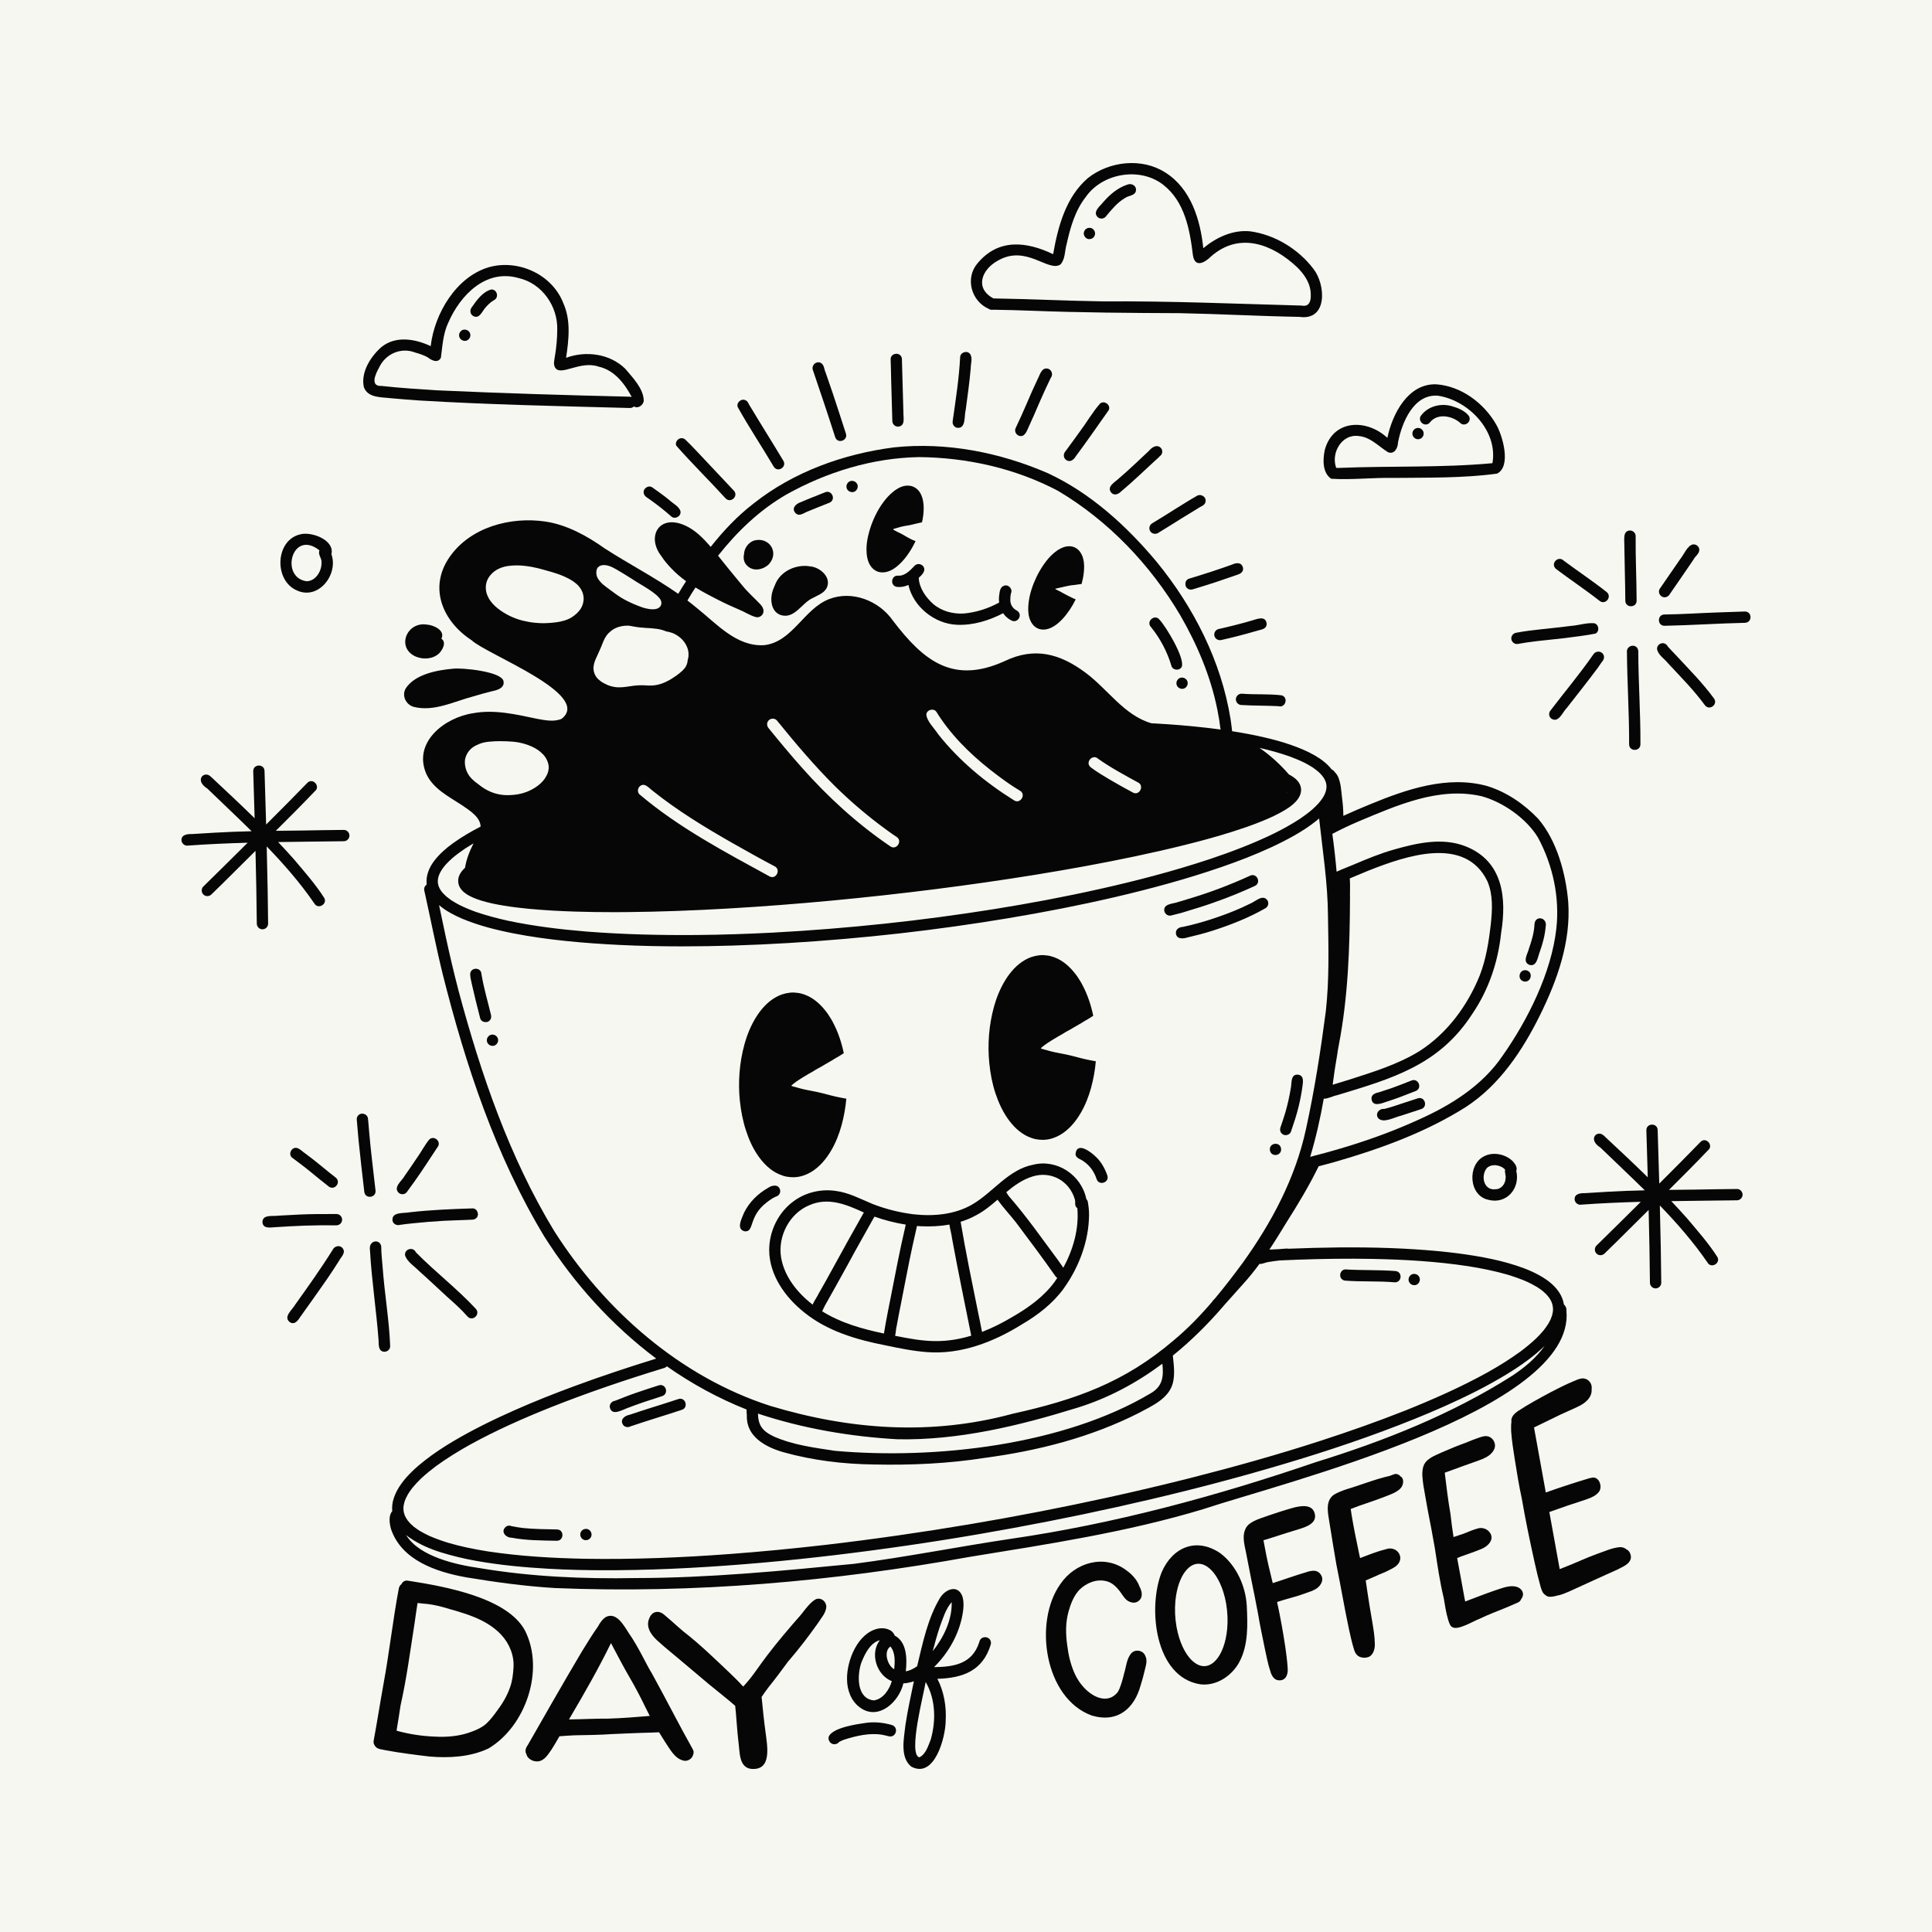 <?xml version="1.0" encoding="utf-8"?>
<!-- Generator: Adobe Illustrator 27.5.0, SVG Export Plug-In . SVG Version: 6.00 Build 0)  -->
<svg version="1.1" xmlns="http://www.w3.org/2000/svg" xmlns:xlink="http://www.w3.org/1999/xlink" x="0px" y="0px"
	 viewBox="0 0 500 500" style="enable-background:new 0 0 500 500;" xml:space="preserve">
<g id="BACKGROUND">
	<rect style="fill:#F6F7F0;" width="500" height="500"/>
</g>
<g id="OBJECTS">
	<polygon style="fill:#060606;" points="346.021,283.439 346.02,283.439 346.018,283.44 	"/>
	<path style="fill:#060606;" d="M345.905,283.474c0.1-0.03,0.105-0.031,0.109-0.033c0.001,0,0.003-0.001,0.004-0.001c0,0,0,0,0,0
		C345.98,283.451,345.942,283.463,345.905,283.474z"/>
	<path style="fill:#060606;" d="M165.687,162.39c-0.033-0.004-0.066-0.008-0.099-0.012c-0.005-0.001-0.01-0.001-0.015-0.001
		C165.611,162.381,165.649,162.385,165.687,162.39z"/>
	<path style="fill:#060606;" d="M156.156,149.253c0.022,0.027,0.045,0.053,0.067,0.08c-0.002-0.01-0.005-0.022-0.007-0.032
		c-0.117-0.133-0.227-0.278-0.32-0.43c0.008,0.014,0.016,0.029,0.025,0.044C155.995,149.031,156.073,149.144,156.156,149.253z"/>
	<path style="fill:#060606;" d="M107.059,182.93c5.239,1.345,10.465-1.412,15.459-2.715c1.4-0.432,3.23-0.934,4.776-1.317
		c1.357-0.267,3.391-0.841,3.008-2.628c-0.509-2.507-10.724-3.483-13.022-3.212c-4.092,0.356-9.847,1.401-12.248,5.059
		C103.885,179.959,105.026,182.38,107.059,182.93z"/>
	<path style="fill:#060606;" d="M110.456,161.642c-5.282-0.833-8.013,6.154-2.733,8.33c1.932,0.764,4.323,0.585,5.896-0.857
		c0.901-0.92,2.007-2.87,0.613-3.816C115.319,163.135,112.208,161.754,110.456,161.642z"/>
	<path style="fill:#060606;" d="M202.061,159.178c3.597,1.1,5.413-3.137,8.257-4.401c1.238-0.681,2.713-1.164,3.514-2.407
		c1.613-2.787-1.539-5.602-4.226-5.803c-3.371-0.562-7.16,1.03-8.744,4.135c-0.272,0.555-0.459,1.141-0.721,1.7
		C199.21,154.688,199.348,158.238,202.061,159.178z"/>
	<path style="fill:#060606;" d="M195.153,139.891c-1.475,0.499-2.548,1.977-2.601,3.527c-0.257,1.1,0.01,2.302,0.892,3.052
		c1.566,1.523,4.059,0.974,5.513-0.422C201.781,143.019,199.085,138.826,195.153,139.891z"/>
	<path style="fill:#060606;" d="M236.712,146.402c-1.128,1.179-2.518,2.714-4.293,2.576c-1.836-0.128-2.133,2.671-0.278,2.909
		c1.023,0.118,2.034-0.082,2.955-0.504c1.267,5.66,6.789,10.073,12.572,10.307c4.146,0.186,8.288-1.081,11.946-2.994
		c0.524,0.773,1.229,1.425,2.112,1.869c1.69,0.906,3.105-1.555,1.454-2.539c-1.001-0.486-1.69-1.49-1.707-2.611
		c-0.021-0.612,0.025-1.229,0.154-1.828c0.539-1.075-0.537-2.368-1.698-2.032c-1.038,0.272-1.21,1.412-1.309,2.315
		c-0.118,0.686-0.128,1.383-0.038,2.063c-2.794,1.541-5.922,2.545-9.101,2.838c-2.834,0.19-5.785-0.604-7.969-2.46
		c-1.945-1.747-3.608-4.104-3.745-6.78c0.869-0.74,1.646-1.628,1.407-2.472C238.913,145.986,237.472,145.606,236.712,146.402z
		 M237.487,150.75c0.125-0.158,0.217-0.34,0.27-0.534C237.706,150.407,237.619,150.605,237.487,150.75z"/>
	<path style="fill:#060606;" d="M226.822,147.796c0.489,0.238,1.02,0.339,1.555,0.339c0.306,0,0.612-0.033,0.914-0.093
		c1.284-0.254,2.445-1.062,3.392-1.932c0.985-0.904,1.831-1.954,2.568-3.066c0.635-0.956,1.203-1.965,1.695-3.01l-0.023-0.009
		l-0.03-0.012l-0.03-0.012l-0.031-0.012l-0.032-0.012l-0.032-0.013l-0.032-0.013l-0.034-0.013l-0.035-0.014l-0.036-0.014
		l-0.038-0.015l-0.039-0.015l-0.04-0.016l-0.042-0.017l-0.043-0.017l-0.046-0.018l-0.048-0.02l-0.049-0.02l-0.049-0.021
		l-0.049-0.021l-0.051-0.022l-0.051-0.023l-0.052-0.024l-0.051-0.023l-0.05-0.025l-0.051-0.024l-0.05-0.025l-0.051-0.026
		l-0.052-0.027l-0.052-0.027l-0.053-0.027l-0.052-0.028l-0.054-0.028l-0.056-0.03l-0.057-0.03l-0.058-0.031l-0.059-0.031
		l-0.06-0.031l-0.06-0.032l-0.064-0.033l-0.065-0.035l-0.067-0.035l-0.067-0.036l-0.067-0.036l-0.068-0.037l-0.071-0.039
		l-0.071-0.039l-0.071-0.041l-0.072-0.041l-0.069-0.04l-0.071-0.041l-0.073-0.042l-0.073-0.043l-0.073-0.043l-0.072-0.043
		l-0.072-0.043l-0.074-0.043l-0.076-0.045l-0.077-0.045l-0.079-0.045l-0.08-0.045l-0.08-0.044l-0.083-0.045l-0.085-0.045
		l-0.086-0.045l-0.086-0.045l-0.086-0.044l-0.085-0.043l-0.086-0.042l-0.088-0.044l-0.089-0.043l-0.089-0.043l-0.088-0.043
		l-0.086-0.041l-0.086-0.042l-0.086-0.043l-0.083-0.041l-0.079-0.04l-0.076-0.039l-0.072-0.038l-0.069-0.036l-0.07-0.037
		l-0.068-0.036l-0.065-0.034l-0.063-0.033l-0.057-0.031l-0.054-0.029l-0.052-0.028l-0.049-0.027l-0.045-0.024l-0.04-0.022
		l-0.035-0.021l-0.032-0.019l-0.029-0.018l-0.025-0.018l-0.022-0.016l-0.018-0.016l-0.014-0.014l-0.011-0.013l-0.009-0.012
		l-0.006-0.012l-0.004-0.009l-0.002-0.01v-0.009l0.001-0.009l0.003-0.008l0.004-0.008l0.005-0.007l0.007-0.007l0.008-0.007
		l0.008-0.007l0.01-0.006l0.011-0.006l0.012-0.007l0.013-0.006l0.014-0.006l0.016-0.007l0.017-0.006l0.019-0.008l0.02-0.007
		l0.022-0.008l0.023-0.009l0.026-0.008l0.028-0.01l0.03-0.01l0.033-0.01l0.035-0.011l0.039-0.012l0.042-0.012l0.046-0.014
		l0.048-0.014l0.051-0.015l0.055-0.016l0.057-0.016l0.059-0.017l0.064-0.019l0.066-0.019l0.069-0.019l0.069-0.021l0.07-0.02
		l0.072-0.021l0.076-0.023l0.078-0.023l0.08-0.024l0.083-0.025l0.082-0.024l0.084-0.025l0.088-0.024l0.089-0.025l0.09-0.023
		l0.09-0.023l0.09-0.023l0.091-0.022l0.095-0.022l0.096-0.023l0.099-0.022l0.099-0.021l0.099-0.02l0.103-0.021l0.107-0.02
		l0.109-0.02l0.112-0.021l0.115-0.019l0.112-0.018l0.113-0.019l0.117-0.019l0.117-0.019l0.117-0.019l0.113-0.02l0.111-0.019
		l0.109-0.021l0.114-0.022l0.114-0.023l0.114-0.024l0.114-0.025l0.111-0.025l0.111-0.026l0.114-0.026l0.113-0.027l0.112-0.027
		l0.11-0.027l0.105-0.025l0.106-0.026l0.111-0.027l0.109-0.026l0.109-0.027l0.109-0.026l0.106-0.026l0.107-0.026l0.111-0.025
		l0.109-0.026l0.108-0.024l0.105-0.024l0.099-0.022l0.098-0.021l0.102-0.022l0.1-0.022l0.099-0.021l0.097-0.02l0.094-0.02
		l0.094-0.019l0.1-0.02l0.015-0.003c0.136-0.595,0.246-1.196,0.319-1.801c0.152-1.273,0.19-2.573-0.061-3.835
		c-0.191-0.945-0.558-1.953-1.237-2.668c-0.011-0.013-0.024-0.028-0.037-0.041c-0.322-0.343-0.724-0.643-1.154-0.833
		c-0.003-0.001-0.005-0.002-0.007-0.003c-0.101-0.048-0.206-0.09-0.312-0.13c-0.023-0.009-0.045-0.017-0.068-0.025
		c-0.019-0.006-0.036-0.011-0.055-0.017c-0.07-0.021-0.139-0.036-0.209-0.047c-2.314-0.563-4.589,1.202-6.078,2.836
		c-1.674,1.838-2.932,4.056-3.87,6.349c-0.497,1.215-0.88,2.464-1.176,3.743c-0.265,1.146-0.435,2.348-0.423,3.526
		c0.016,1.422,0.209,2.892,0.99,4.114C225.625,146.977,226.163,147.477,226.822,147.796z"/>
	<path style="fill:#060606;" d="M268.668,162.677c0.455,0.18,0.912,0.26,1.365,0.26c1.926,0,3.763-1.455,5.007-2.819
		c1.357-1.488,2.47-3.196,3.349-5.008l-0.015-0.006l-0.029-0.011l-0.029-0.011l-0.029-0.011l-0.028-0.011l-0.027-0.012l-0.029-0.011
		l-0.028-0.012l-0.028-0.011l-0.028-0.012l-0.027-0.011l-0.028-0.012l-0.028-0.012l-0.028-0.012l-0.029-0.013l-0.029-0.012
		l-0.029-0.013l-0.029-0.013l-0.031-0.013l-0.03-0.014l-0.03-0.014l-0.032-0.014l-0.03-0.015l-0.031-0.014l-0.032-0.015
		l-0.032-0.016l-0.031-0.015l-0.032-0.015l-0.03-0.015l-0.031-0.014l-0.032-0.016l-0.031-0.015l-0.031-0.015l-0.031-0.016
		l-0.031-0.015l-0.031-0.015l-0.032-0.016l-0.032-0.017l-0.032-0.016l-0.033-0.017l-0.033-0.017l-0.034-0.017l-0.035-0.017
		l-0.036-0.018l-0.036-0.018l-0.037-0.019l-0.037-0.018l-0.037-0.019l-0.039-0.019l-0.039-0.019l-0.04-0.019l-0.04-0.019
		l-0.039-0.019l-0.039-0.019l-0.041-0.02l-0.041-0.019l-0.041-0.02l-0.04-0.021l-0.041-0.02l-0.04-0.02l-0.042-0.022l-0.041-0.021
		l-0.042-0.022l-0.041-0.022l-0.04-0.021l-0.041-0.022l-0.042-0.022l-0.042-0.022l-0.042-0.023l-0.042-0.022l-0.042-0.023
		l-0.043-0.022l-0.044-0.024l-0.045-0.023l-0.046-0.024l-0.047-0.025l-0.046-0.024l-0.047-0.024l-0.048-0.025l-0.049-0.026
		l-0.049-0.025l-0.049-0.025l-0.046-0.025l-0.046-0.024l-0.048-0.025l-0.047-0.025l-0.047-0.025l-0.046-0.025l-0.046-0.025
		l-0.046-0.025l-0.047-0.026l-0.047-0.027l-0.047-0.026l-0.047-0.027l-0.046-0.025l-0.045-0.026l-0.047-0.026l-0.046-0.027
		l-0.047-0.026l-0.046-0.026l-0.045-0.025l-0.046-0.026l-0.047-0.025l-0.047-0.026l-0.048-0.026l-0.048-0.025l-0.047-0.024
		l-0.047-0.024l-0.049-0.025l-0.049-0.025l-0.049-0.024l-0.051-0.025l-0.049-0.023l-0.049-0.024l-0.05-0.024l-0.05-0.024
		l-0.049-0.025l-0.048-0.024l-0.045-0.022l-0.044-0.022l-0.044-0.023l-0.042-0.021l-0.04-0.021l-0.037-0.019l-0.034-0.018
		l-0.033-0.017l-0.032-0.017l-0.031-0.017l-0.03-0.016l-0.029-0.015l-0.026-0.015l-0.025-0.013l-0.024-0.014l-0.022-0.014
		l-0.021-0.013l-0.018-0.012l-0.016-0.011l-0.014-0.011l-0.013-0.01l-0.011-0.01l-0.01-0.009l-0.008-0.008l-0.007-0.008
		l-0.005-0.007l-0.004-0.006l-0.003-0.006l-0.001-0.005v-0.005l0.001-0.004l0.002-0.003l0.003-0.004l0.003-0.003l0.005-0.004
		l0.005-0.002l0.007-0.003l0.007-0.003l0.008-0.003l0.008-0.002l0.009-0.003l0.01-0.002l0.01-0.003l0.011-0.002l0.012-0.003
		l0.013-0.003l0.013-0.003l0.015-0.004l0.016-0.003l0.017-0.004l0.019-0.004l0.02-0.004l0.021-0.005l0.023-0.004l0.025-0.005
		l0.026-0.006l0.027-0.005l0.029-0.006l0.029-0.006l0.03-0.006l0.032-0.007l0.031-0.007l0.033-0.007l0.034-0.008l0.034-0.008
		l0.036-0.008l0.038-0.009l0.039-0.009l0.04-0.01l0.041-0.01l0.042-0.009l0.042-0.01l0.045-0.011l0.044-0.009l0.044-0.01
		l0.044-0.009l0.043-0.01l0.044-0.008l0.045-0.01l0.045-0.009l0.047-0.01l0.047-0.009l0.049-0.011l0.048-0.01l0.052-0.01
		l0.052-0.011l0.054-0.012l0.055-0.012l0.054-0.012l0.056-0.013l0.058-0.014l0.058-0.014l0.06-0.014l0.059-0.015l0.058-0.014
		l0.059-0.014l0.059-0.015l0.059-0.013l0.057-0.014l0.058-0.013l0.055-0.013l0.054-0.012l0.056-0.012l0.056-0.012l0.056-0.012
		l0.055-0.012l0.055-0.011l0.054-0.012l0.058-0.012l0.06-0.013l0.061-0.013l0.062-0.013l0.061-0.013l0.063-0.014l0.066-0.013
		l0.067-0.013l0.067-0.013l0.066-0.013l0.066-0.013l0.066-0.012l0.068-0.013l0.068-0.012l0.068-0.013l0.067-0.012l0.065-0.011
		l0.066-0.012l0.067-0.011l0.067-0.01l0.066-0.01l0.067-0.01l0.065-0.009l0.066-0.008l0.067-0.007l0.068-0.008l0.069-0.006
		l0.069-0.007l0.069-0.007l0.07-0.007l0.072-0.007l0.073-0.008l0.073-0.009l0.072-0.008l0.072-0.009l0.071-0.01l0.074-0.009
		l0.074-0.011l0.073-0.01l0.074-0.01l0.073-0.011l0.073-0.01l0.076-0.011l0.075-0.01l0.074-0.011l0.072-0.011l0.072-0.009l0.07-0.01
		l0.071-0.01l0.07-0.008l0.069-0.009l0.066-0.008l0.064-0.008l0.063-0.008l0.063-0.008l0.062-0.009l0.061-0.008l0.06-0.008
		l0.057-0.008l0.057-0.007l0.004-0.001c0.264-0.933,0.461-1.883,0.566-2.842c0.198-1.808,0.173-3.868-0.914-5.418
		c-0.565-0.805-1.473-1.408-2.468-1.491c-0.001,0-0.002,0-0.003,0c-0.002-0.001-0.004-0.001-0.007-0.001c-0.001,0-0.003,0-0.005,0
		c-0.064-0.006-0.123-0.01-0.191-0.013c-0.007-0.001-0.012-0.001-0.019-0.001c-0.602-0.041-1.221,0.094-1.781,0.307
		c-0.947,0.359-1.771,0.951-2.528,1.612c-0.873,0.764-1.641,1.673-2.309,2.62c-0.789,1.116-1.485,2.293-2.067,3.532
		c-0.971,2.064-1.728,4.289-1.983,6.565c-0.137,1.23-0.171,2.523,0.153,3.729C266.7,160.973,267.421,162.184,268.668,162.677z"/>
	<path style="fill:#060606;" d="M187.753,128.947c1.295,1.417,3.442-0.503,2.195-1.936c-2.509-2.687-5.035-5.36-7.559-8.032
		c-1.623-1.718-3.223-3.462-4.92-5.108c-0.207-0.231-0.486-0.397-0.808-0.449c-1.044-0.231-2.057,0.906-1.65,1.912
		C179.092,119.971,183.573,124.362,187.753,128.947z"/>
	<path style="fill:#060606;" d="M202.705,119.196c-2.869-4.778-5.846-9.489-8.709-14.268c-0.267-0.373-0.402-1.061-1.043-1.338
		c-1.095-0.577-2.482,0.635-2.012,1.796c2.926,5.244,6.273,10.263,9.331,15.437C201.346,122.408,203.738,120.793,202.705,119.196z"
		/>
	<path style="fill:#060606;" d="M218.92,112.209c-1.118-3.458-2.231-6.919-3.382-10.366c-0.609-1.821-1.254-3.631-1.874-5.448
		c-0.388-0.797-0.326-1.846-1.11-2.397c-1.208-0.803-2.693,0.544-2.156,1.843c1.958,5.758,3.91,11.518,5.754,17.316
		C216.791,114.966,219.512,114.013,218.92,112.209z M213.207,95.354c0.008-0.094,0.007-0.188-0.003-0.281
		C213.217,95.164,213.222,95.261,213.207,95.354z"/>
	<path style="fill:#060606;" d="M233.412,92.835c-0.224-1.9-3.092-1.581-2.909,0.313c0.083,1.772,0.077,3.548,0.134,5.321
		c0.115,3.478,0.194,6.956,0.297,10.433c-0.019,0.787,0.623,1.495,1.42,1.504c2.063-0.056,1.397-2.421,1.442-3.794
		C233.654,102.02,233.559,97.426,233.412,92.835z"/>
	<path style="fill:#060606;" d="M249.919,106.11c0.49-3.578,0.98-7.156,1.302-10.753c-0.025-1.24,0.605-2.762-0.224-3.826
		c-0.823-0.931-2.546-0.285-2.518,0.971c-0.281,5.525-1.15,10.956-1.933,16.539c-0.116,0.788,0.412,1.551,1.208,1.679
		C250.071,110.934,249.489,107.609,249.919,106.11z"/>
	<path style="fill:#060606;" d="M265.645,104.598c-0.9,2.089-1.831,4.165-2.81,6.219c-0.344,0.72,0.072,1.618,0.78,1.916
		c1.481,0.613,2.096-1.081,2.562-2.146c0.985-2.128,1.915-4.278,2.838-6.433c0.915-2.121,1.883-4.217,2.888-6.296
		c0.74-0.884,0.301-2.303-0.885-2.483c-1.531-0.192-1.884,1.671-2.46,2.71C267.534,100.234,266.569,102.406,265.645,104.598z
		 M269.569,97.577c-0.011-0.015-0.023-0.031-0.034-0.046c-0.027-0.057-0.053-0.114-0.08-0.171c-0.019-0.069-0.051-0.138-0.061-0.207
		C269.431,97.305,269.491,97.448,269.569,97.577z"/>
	<path style="fill:#060606;" d="M275.866,119c1.008,0.777,2.036,0.012,2.561-0.925c2.921-3.919,5.708-7.972,8.52-11.948
		c0.594-1.311-1.109-2.58-2.225-1.714c-1.982,2.242-3.48,4.91-5.285,7.305c-1.253,1.756-2.531,3.494-3.814,5.228
		C275.149,117.587,275.225,118.495,275.866,119z"/>
	<path style="fill:#060606;" d="M290.21,127.12c3.455-2.868,6.64-6.04,9.97-9.041c-0.144,0.09-0.191,0.13-0.335,0.178
		c2.284-1.119,0.052-4.668-2.537-1.545c-2.544,2.377-5.047,4.798-7.693,7.062c-1.005,0.979-3.36,2.147-1.993,3.757
		C288.433,128.383,289.539,127.851,290.21,127.12z"/>
	<path style="fill:#060606;" d="M297.632,137.402c0.461,0.848,1.597,0.973,2.314,0.381c1.906-1.14,3.776-2.337,5.659-3.513
		c1.489-0.928,2.987-1.843,4.491-2.746c0.654-0.492,1.636-0.663,1.872-1.559c0.383-1.337-1.221-2.352-2.32-1.574
		c-1.948,1.111-3.838,2.328-5.75,3.5c-1.891,1.186-3.774,2.383-5.691,3.524C297.522,135.821,297.239,136.686,297.632,137.402z"/>
	<path style="fill:#060606;" d="M318.829,146.127c-3.668,1.318-7.38,2.508-11.111,3.634c-1.209,0.373-1.27,2.216-0.12,2.701
		c0.362,0.169,0.743,0.166,1.118,0.05c2.011-0.62,4.028-1.226,6.026-1.888c1.637-0.541,3.265-1.1,4.89-1.678
		c0.997-0.315,2.313-0.678,2.041-2.068C321.288,145.443,319.912,145.606,318.829,146.127z"/>
	<path style="fill:#060606;" d="M323.916,160.613c-2.812,0.811-5.655,1.541-8.518,2.173c-0.778,0.171-1.292,0.956-1.123,1.738
		c0.165,0.78,0.974,1.296,1.738,1.122c3.243-0.714,6.451-1.572,9.64-2.497c0.974-0.261,2.221-0.413,2.158-1.808
		C327.478,159.224,325.256,160.227,323.916,160.613z"/>
	<path style="fill:#060606;" d="M319.844,180.916c-0.041,0.795,0.591,1.496,1.387,1.537c3.205,0.2,6.425,0.143,9.63,0.302
		c1.801,0.531,2.659-2.214,0.857-2.799c-3.407-0.428-6.903-0.144-10.337-0.427C320.585,179.489,319.886,180.119,319.844,180.916z"/>
	<path style="fill:#060606;" d="M168.292,129.35c1.875,1.334,3.688,2.763,5.411,4.288c0.908,0.869,2.546,0.039,2.418-1.198
		c-0.166-1.277-2.084-2.217-2.978-3.082c-1.379-1.14-2.849-2.157-4.3-3.2c-1.016-0.736-2.523,0.285-2.24,1.501
		C166.819,128.551,167.532,128.778,168.292,129.35z"/>
	<path style="fill:#060606;" d="M303.16,172.308c0.323,1.214,2.144,1.361,2.685,0.244c0.809-2.301-4.062-10.362-5.774-12.194
		c0.031,0.043,0.063,0.086,0.095,0.129c0.006,0.012,0.011,0.023,0.017,0.035c-1.18-1.851-3.792,0.274-2.257,1.827
		C300.27,165.251,302.103,168.729,303.16,172.308z"/>
	<path style="fill:#060606;" d="M304.454,176.872c0.032,0.821,0.723,1.405,1.519,1.405c0.798,0,1.435-0.747,1.405-1.519
		c-0.032-0.821-0.723-1.405-1.519-1.405C305.061,175.353,304.424,176.1,304.454,176.872z"/>
	<path style="fill:#060606;" d="M208.997,132.384c1.897-0.801,3.823-1.531,5.729-2.309c1.728-0.804,0.49-3.453-1.244-2.649
		c-2.056,0.845-4.147,1.612-6.18,2.511c-1.299,0.41-2.6,1.602-1.388,2.893C206.889,133.748,208.018,132.75,208.997,132.384z"/>
	<path style="fill:#060606;" d="M220.577,127.368c0.798,0,1.435-0.747,1.405-1.519c-0.032-0.821-0.723-1.405-1.519-1.405
		c-0.798,0-1.435,0.747-1.405,1.519C219.09,126.784,219.781,127.368,220.577,127.368z"/>
	<path style="fill:#060606;" d="M196.238,299.178c1.35,1.918,3.11,3.707,5.285,4.669c0.658,0.29,1.345,0.541,2.056,0.669
		c0.566,0.099,1.129,0.154,1.698,0.154c0.158,0,0.317-0.004,0.476-0.013c1.391-0.076,2.756-0.535,3.96-1.223
		c2.336-1.333,4.091-3.457,5.433-5.755c1.179-2.019,2.031-4.221,2.655-6.469c0.613-2.248,1.023-4.555,1.228-6.88l-0.029-0.004
		l-0.072-0.011l-0.072-0.011l-0.072-0.013l-0.073-0.011l-0.075-0.013l-0.075-0.013l-0.076-0.013l-0.075-0.015l-0.075-0.013
		l-0.077-0.013l-0.078-0.015l-0.079-0.015l-0.08-0.015l-0.08-0.015l-0.08-0.015l-0.08-0.017l-0.025-0.005l-0.058-0.011l-0.083-0.017
		l-0.083-0.017l-0.084-0.015l-0.084-0.017l-0.085-0.017l-0.088-0.019l-0.089-0.017l-0.09-0.019l-0.09-0.017l-0.089-0.019
		l-0.09-0.019l-0.093-0.021l-0.092-0.019l-0.094-0.021l-0.095-0.023l-0.092-0.021l-0.092-0.021l-0.046-0.011l-0.049-0.012
		l-0.094-0.021l-0.094-0.023l-0.093-0.023l-0.092-0.023l-0.091-0.021l-0.094-0.023l-0.097-0.025l-0.097-0.023l-0.097-0.025
		l-0.095-0.023l-0.096-0.025l-0.1-0.025l-0.099-0.025l-0.098-0.027l-0.097-0.025l-0.094-0.025l-0.094-0.025l-0.096-0.025
		l-0.096-0.025l-0.098-0.027l-0.098-0.025l-0.096-0.025l-0.098-0.025l-0.101-0.025l-0.103-0.027l-0.104-0.027l-0.104-0.027
		l-0.102-0.027l-0.102-0.025l-0.106-0.027l-0.106-0.027l-0.107-0.027l-0.108-0.025l-0.106-0.027l-0.107-0.025l-0.111-0.025
		l-0.111-0.027l-0.112-0.027l-0.112-0.025l-0.109-0.025l-0.107-0.025l-0.111-0.025l-0.111-0.025l-0.109-0.025l-0.108-0.023
		l-0.105-0.023l-0.104-0.023l-0.107-0.021l-0.108-0.023l-0.108-0.021l-0.108-0.023l-0.104-0.021l-0.104-0.021l-0.108-0.021
		l-0.108-0.021l-0.108-0.021l-0.107-0.021l-0.103-0.021l-0.103-0.019l-0.108-0.021l-0.108-0.021l-0.108-0.023l-0.108-0.021
		l-0.105-0.019l-0.104-0.021l-0.108-0.021l-0.109-0.021l-0.108-0.023l-0.107-0.021l-0.103-0.021l-0.103-0.021l-0.105-0.021
		l-0.103-0.021l-0.104-0.021l-0.103-0.023l-0.1-0.021l-0.1-0.021l-0.103-0.023l-0.104-0.025l-0.104-0.023l-0.103-0.025l-0.099-0.025
		l-0.098-0.025l-0.101-0.025l-0.1-0.025l-0.099-0.027l-0.097-0.025l-0.092-0.025l-0.092-0.023l-0.093-0.027l-0.09-0.025
		l-0.091-0.025l-0.09-0.025l-0.088-0.027l-0.087-0.025l-0.088-0.025l-0.086-0.025l-0.083-0.025l-0.081-0.023l-0.079-0.021
		l-0.077-0.021l-0.077-0.021l-0.075-0.021l-0.072-0.019l-0.071-0.017l-0.067-0.017l-0.066-0.017l-0.064-0.017l-0.062-0.015
		l-0.058-0.017l-0.055-0.015l-0.051-0.015l-0.047-0.013l-0.046-0.015l-0.041-0.013l-0.039-0.011l-0.034-0.013l-0.029-0.01
		l-0.027-0.011l-0.024-0.009l-0.021-0.008l-0.018-0.008l-0.015-0.008l-0.013-0.006l-0.012-0.006l-0.009-0.006l-0.008-0.006
		l-0.006-0.006l-0.005-0.006l-0.004-0.004l-0.002-0.006l-0.001-0.004l-0.001-0.006l0.001-0.004l0.001-0.006l0.002-0.004l0.002-0.006
		l0.003-0.004l0.004-0.006l0.004-0.006l0.004-0.004l0.005-0.006l0.005-0.006l0.005-0.006l0.006-0.006l0.006-0.008l0.006-0.006
		l0.007-0.006l0.007-0.008l0.007-0.006l0.008-0.008l0.008-0.008l0.008-0.008l0.01-0.008l0.009-0.01l0.01-0.01l0.01-0.01l0.011-0.009
		l0.012-0.009l0.012-0.012l0.013-0.011l0.013-0.011l0.015-0.013l0.015-0.013l0.016-0.015l0.018-0.015l0.018-0.017l0.02-0.017
		l0.022-0.017l0.022-0.021l0.024-0.019l0.026-0.023l0.026-0.021l0.027-0.023l0.029-0.023l0.028-0.023l0.03-0.025l0.03-0.025
		l0.03-0.023l0.031-0.025l0.031-0.023l0.03-0.025l0.031-0.025l0.032-0.025l0.032-0.025l0.032-0.025l0.034-0.025l0.034-0.025
		l0.036-0.027l0.036-0.027l0.037-0.029l0.037-0.027l0.037-0.027l0.038-0.027l0.039-0.027l0.04-0.029l0.039-0.027l0.039-0.029
		l0.04-0.027l0.041-0.029l0.041-0.029l0.042-0.029l0.042-0.029l0.042-0.03l0.044-0.029l0.045-0.032l0.045-0.03l0.047-0.031
		l0.047-0.032l0.047-0.031l0.048-0.032l0.049-0.032l0.049-0.032l0.049-0.032l0.051-0.032l0.05-0.032l0.052-0.032l0.053-0.034
		l0.054-0.036l0.055-0.034l0.055-0.036l0.056-0.034l0.056-0.036l0.058-0.036l0.058-0.038l0.059-0.038l0.059-0.036l0.059-0.038
		l0.059-0.038l0.061-0.038l0.061-0.038l0.06-0.038l0.06-0.036l0.059-0.038l0.059-0.034l0.06-0.038l0.061-0.036l0.061-0.036
		l0.061-0.036l0.059-0.034l0.061-0.036l0.064-0.038l0.066-0.038l0.067-0.04l0.069-0.04l0.068-0.042l0.07-0.042l0.073-0.044
		l0.074-0.046l0.076-0.044l0.075-0.046l0.075-0.046l0.075-0.044l0.076-0.046l0.075-0.044l0.074-0.044l0.071-0.04l0.07-0.04
		l0.07-0.04l0.069-0.038l0.068-0.036l0.067-0.036l0.065-0.036l0.066-0.038l0.068-0.036l0.067-0.038l0.067-0.038l0.067-0.04
		l0.068-0.04l0.07-0.042l0.071-0.044l0.072-0.044l0.073-0.048l0.076-0.046l0.076-0.048l0.078-0.048l0.08-0.05l0.081-0.049
		l0.082-0.049l0.081-0.049l0.081-0.046l0.083-0.049l0.085-0.048l0.085-0.048l0.085-0.048l0.082-0.046l0.079-0.044l0.079-0.042
		l0.08-0.044l0.076-0.042l0.076-0.04l0.073-0.04l0.072-0.038l0.071-0.04l0.071-0.04l0.072-0.04l0.071-0.04l0.07-0.04l0.07-0.04
		l0.071-0.04l0.072-0.044l0.071-0.042l0.072-0.044l0.071-0.042l0.071-0.044l0.07-0.042l0.073-0.044l0.072-0.044l0.071-0.042
		l0.07-0.04l0.068-0.038l0.067-0.04l0.068-0.038l0.066-0.036l0.064-0.036l0.061-0.036l0.059-0.032l0.057-0.032l0.057-0.032
		l0.056-0.03l0.054-0.032l0.052-0.03l0.051-0.029l0.05-0.029l0.05-0.031l0.049-0.029l0.049-0.029l0.048-0.029l0.045-0.027
		l0.045-0.027l0.045-0.027l0.043-0.027l0.043-0.025l0.042-0.025l0.04-0.023l0.04-0.023l0.04-0.023l0.038-0.023l0.038-0.021
		l0.035-0.019l0.034-0.019l0.033-0.019l0.033-0.019l0.03-0.015l0.03-0.017l0.029-0.015l0.026-0.015l0.026-0.013l0.025-0.015
		l0.025-0.013l0.024-0.015l0.024-0.013l0.023-0.013l0.022-0.015l0.024-0.015l0.023-0.015l0.024-0.015l0.025-0.017l0.026-0.017
		l0.026-0.017l0.027-0.019l0.027-0.017l0.028-0.019l0.029-0.019l0.028-0.019l0.029-0.019l0.028-0.019l0.028-0.017l0.02-0.013
		l0.007-0.004l0.027-0.017l0.025-0.015l0.024-0.013l0.025-0.015l0.023-0.013l0.023-0.013l0.023-0.013l0.022-0.013l0.022-0.013
		l0.023-0.013l0.023-0.013l0.023-0.015l0.023-0.013l0.024-0.015l0.024-0.015l0.026-0.015l0.026-0.015l0.026-0.017l0.027-0.017
		l0.028-0.017l0.028-0.017l0.028-0.017l0.028-0.017l0.028-0.017l0.027-0.015l0.027-0.017l0.027-0.015l0.028-0.015l0.027-0.015
		l0.027-0.015l0.027-0.015l0.027-0.015l0.027-0.015l0.028-0.013l0.028-0.017l0.029-0.015l0.028-0.015l0.03-0.017l0.029-0.017
		l0.031-0.019l0.032-0.019l0.033-0.019l0.035-0.021l0.035-0.023l0.037-0.023l0.038-0.023l0.038-0.023l0.039-0.025l0.039-0.025
		l0.039-0.023l0.039-0.023l0.038-0.023l0.038-0.025l0.037-0.021l0.036-0.021l0.035-0.023l0.034-0.021l0.035-0.021l0.034-0.021
		l0.035-0.021l0.035-0.021l0.034-0.023l0.036-0.023l0.036-0.023l0.038-0.025l0.029-0.018l0.009-0.007l0.04-0.025l0.04-0.027
		l0.042-0.027l0.044-0.029l0.045-0.029l0.046-0.031l0.046-0.03l0.048-0.03l0.048-0.03l0.049-0.03l0.05-0.032l0.051-0.032l0.05-0.032
		l0.049-0.03l0.031-0.019c-0.583-2.805-1.497-5.542-2.85-8.063c-0.015-0.036-0.033-0.071-0.052-0.105
		c-0.09-0.164-0.182-0.326-0.275-0.488c-0.02-0.034-0.039-0.069-0.059-0.103l-0.025-0.042c-0.01-0.017-0.02-0.034-0.03-0.051
		c-0.015-0.025-0.056-0.095-0.097-0.164c-0.224-0.373-0.457-0.741-0.706-1.099c-0.05-0.074-0.102-0.147-0.154-0.219
		c-0.007-0.011-0.014-0.021-0.022-0.03c-0.063-0.088-0.127-0.173-0.191-0.259c-1.454-1.922-3.293-3.659-5.59-4.505
		c-0.565-0.208-1.153-0.383-1.751-0.465c-0.701-0.095-1.42-0.156-2.127-0.07c-0.703,0.086-1.377,0.225-2.05,0.448
		c-0.546,0.181-1.071,0.43-1.573,0.707c-2.207,1.221-3.939,3.204-5.238,5.336c-1.274,2.091-2.225,4.387-2.879,6.745
		c-0.674,2.427-1.112,4.905-1.307,7.416c-0.189,2.429-0.175,4.89,0.08,7.313c0.277,2.634,0.77,5.261,1.612,7.778
		C193.835,294.955,194.842,297.191,196.238,299.178z"/>
	<path style="fill:#060606;" d="M257.634,282.977c0.768,2.297,1.775,4.534,3.172,6.52c1.35,1.918,3.11,3.707,5.285,4.669
		c0.658,0.29,1.345,0.541,2.056,0.669c0.566,0.099,1.129,0.154,1.698,0.154c0.158,0,0.317-0.004,0.476-0.013
		c1.391-0.076,2.756-0.535,3.96-1.223c2.336-1.333,4.091-3.457,5.433-5.755c1.179-2.019,2.031-4.221,2.655-6.469
		c0.613-2.248,1.023-4.555,1.228-6.88l-0.03-0.004l-0.072-0.011l-0.072-0.011l-0.072-0.013l-0.073-0.011l-0.075-0.013l-0.075-0.013
		l-0.076-0.013l-0.075-0.015l-0.075-0.013l-0.077-0.013l-0.078-0.015l-0.079-0.015l-0.08-0.015l-0.08-0.015l-0.08-0.015l-0.08-0.017
		l-0.025-0.005l-0.058-0.01l-0.083-0.017l-0.083-0.017l-0.084-0.015l-0.084-0.017l-0.085-0.017l-0.088-0.019l-0.089-0.017
		l-0.09-0.019l-0.09-0.017l-0.09-0.019l-0.09-0.019l-0.093-0.021l-0.092-0.019l-0.094-0.021l-0.095-0.023l-0.092-0.021l-0.092-0.021
		l-0.046-0.011l-0.049-0.012l-0.094-0.021l-0.094-0.023l-0.093-0.023l-0.092-0.023l-0.091-0.021l-0.094-0.023l-0.097-0.025
		l-0.097-0.023l-0.097-0.025l-0.095-0.023l-0.096-0.025l-0.1-0.025l-0.099-0.025l-0.098-0.027l-0.097-0.025l-0.094-0.025
		l-0.094-0.025l-0.096-0.025l-0.096-0.025l-0.098-0.027l-0.098-0.025l-0.096-0.025l-0.098-0.025l-0.101-0.025l-0.103-0.027
		l-0.104-0.027l-0.104-0.027l-0.102-0.027l-0.102-0.025l-0.106-0.027l-0.106-0.027l-0.107-0.027l-0.108-0.025l-0.106-0.027
		l-0.107-0.025l-0.11-0.025l-0.112-0.027l-0.112-0.027l-0.112-0.025l-0.109-0.025l-0.107-0.025l-0.111-0.025l-0.111-0.025
		l-0.11-0.025l-0.108-0.023l-0.105-0.023l-0.104-0.023l-0.107-0.021l-0.108-0.023l-0.108-0.021l-0.108-0.023l-0.104-0.021
		l-0.104-0.021l-0.108-0.021l-0.108-0.021l-0.108-0.021l-0.107-0.021l-0.103-0.021l-0.103-0.019l-0.108-0.021l-0.108-0.021
		l-0.108-0.023l-0.108-0.021l-0.105-0.019l-0.104-0.021l-0.108-0.021l-0.11-0.021l-0.108-0.023l-0.107-0.021l-0.103-0.021
		l-0.103-0.021l-0.105-0.021l-0.103-0.021l-0.104-0.021l-0.103-0.023l-0.1-0.021l-0.1-0.021l-0.103-0.023l-0.104-0.025l-0.104-0.023
		l-0.103-0.025l-0.099-0.025l-0.098-0.025l-0.101-0.025l-0.1-0.025l-0.099-0.027l-0.097-0.025l-0.092-0.025l-0.092-0.023
		l-0.093-0.027l-0.091-0.025l-0.091-0.025l-0.09-0.025l-0.088-0.027l-0.087-0.025l-0.088-0.025l-0.086-0.025l-0.083-0.025
		l-0.081-0.023l-0.079-0.021l-0.077-0.021l-0.077-0.021l-0.075-0.021l-0.072-0.019l-0.07-0.017l-0.067-0.017l-0.066-0.017
		l-0.064-0.017l-0.062-0.015l-0.058-0.017l-0.055-0.015l-0.052-0.015l-0.047-0.013l-0.046-0.015l-0.041-0.013l-0.039-0.011
		l-0.034-0.013l-0.029-0.01l-0.027-0.011l-0.024-0.009l-0.021-0.008l-0.018-0.008l-0.015-0.008l-0.013-0.006l-0.011-0.006
		l-0.009-0.006l-0.008-0.006l-0.006-0.006l-0.005-0.006l-0.004-0.004l-0.002-0.006l-0.001-0.004l-0.001-0.006l0.001-0.004
		l0.001-0.006l0.002-0.004l0.002-0.006l0.003-0.004l0.004-0.006l0.004-0.006l0.004-0.004l0.005-0.006l0.005-0.006l0.005-0.006
		l0.006-0.006l0.006-0.008l0.006-0.006l0.007-0.006l0.007-0.008l0.007-0.006l0.008-0.008l0.009-0.008l0.008-0.008l0.01-0.008
		l0.009-0.009l0.01-0.01l0.01-0.01l0.012-0.009l0.011-0.009l0.012-0.012l0.013-0.011l0.013-0.011l0.015-0.013l0.015-0.013
		l0.016-0.015l0.018-0.015l0.018-0.017l0.02-0.017l0.022-0.017l0.022-0.021l0.024-0.019l0.026-0.023l0.026-0.021l0.027-0.023
		l0.029-0.023l0.029-0.023l0.03-0.025l0.03-0.025l0.03-0.023l0.03-0.025l0.031-0.023l0.031-0.025l0.031-0.025l0.032-0.025
		l0.032-0.025l0.032-0.025l0.034-0.025l0.034-0.025l0.036-0.027l0.036-0.027l0.037-0.029l0.037-0.027l0.037-0.027l0.038-0.027
		l0.039-0.027l0.04-0.029l0.039-0.027l0.039-0.029l0.04-0.027l0.041-0.029l0.041-0.029l0.042-0.029l0.042-0.029l0.042-0.03
		l0.044-0.029l0.045-0.032l0.045-0.03l0.047-0.031l0.047-0.032l0.047-0.031l0.048-0.032l0.049-0.032l0.049-0.032l0.05-0.032
		l0.05-0.032l0.05-0.032l0.052-0.032l0.053-0.034l0.054-0.036l0.055-0.034l0.055-0.036l0.056-0.034l0.056-0.036l0.058-0.036
		l0.058-0.038l0.059-0.038l0.059-0.036l0.059-0.038l0.059-0.038l0.061-0.038l0.061-0.038l0.06-0.038l0.06-0.036l0.059-0.038
		l0.059-0.034l0.06-0.038l0.061-0.036l0.061-0.036l0.061-0.036l0.059-0.034l0.061-0.036l0.064-0.038l0.066-0.038l0.067-0.04
		l0.069-0.04l0.069-0.042l0.069-0.042l0.073-0.044l0.074-0.046l0.076-0.044l0.075-0.046l0.075-0.046l0.075-0.044l0.076-0.046
		l0.075-0.044l0.074-0.044l0.07-0.04l0.07-0.04l0.07-0.04l0.069-0.038l0.069-0.036l0.067-0.036l0.065-0.036l0.066-0.038l0.068-0.036
		l0.067-0.038l0.067-0.038l0.067-0.04l0.068-0.04l0.069-0.042l0.072-0.044l0.072-0.044l0.073-0.048l0.076-0.046l0.076-0.048
		l0.078-0.048l0.08-0.05l0.081-0.049l0.082-0.049l0.081-0.05l0.081-0.046l0.083-0.049l0.085-0.048l0.085-0.048l0.085-0.048
		l0.082-0.046l0.079-0.044l0.079-0.042l0.08-0.044l0.076-0.042l0.076-0.04l0.073-0.04l0.071-0.038l0.071-0.04l0.072-0.04l0.072-0.04
		l0.071-0.04l0.07-0.04l0.07-0.04l0.071-0.04l0.072-0.044l0.071-0.042l0.072-0.044l0.071-0.042l0.072-0.044l0.07-0.042l0.073-0.044
		l0.072-0.044l0.071-0.042l0.069-0.04l0.068-0.038l0.067-0.04l0.068-0.038l0.066-0.036l0.064-0.036l0.061-0.036l0.059-0.032
		l0.057-0.032l0.057-0.032l0.056-0.03l0.054-0.032l0.052-0.03l0.05-0.029l0.051-0.028l0.049-0.031l0.05-0.029l0.048-0.029
		l0.048-0.029l0.045-0.027l0.045-0.027l0.045-0.027l0.043-0.027l0.043-0.025l0.042-0.025l0.04-0.023l0.04-0.023l0.04-0.023
		l0.038-0.023l0.038-0.021l0.035-0.019l0.034-0.019l0.033-0.019l0.033-0.019l0.031-0.015l0.029-0.017l0.029-0.015l0.026-0.015
		l0.026-0.013l0.025-0.015l0.025-0.013l0.024-0.015l0.024-0.013l0.023-0.013l0.022-0.015l0.024-0.015l0.023-0.015l0.024-0.015
		l0.025-0.017l0.026-0.017l0.026-0.017l0.027-0.019l0.027-0.017l0.028-0.019l0.029-0.019l0.028-0.019l0.029-0.019l0.028-0.019
		l0.028-0.017l0.02-0.013l0.007-0.004l0.027-0.017l0.025-0.015l0.024-0.013l0.025-0.015l0.023-0.013l0.023-0.013l0.023-0.013
		l0.022-0.013l0.022-0.013l0.023-0.013l0.023-0.013l0.023-0.015l0.023-0.013l0.024-0.015l0.024-0.015l0.026-0.015l0.026-0.015
		l0.026-0.017l0.027-0.017l0.028-0.017l0.028-0.017l0.028-0.017l0.028-0.017l0.028-0.017l0.027-0.015l0.027-0.017l0.027-0.015
		l0.028-0.015l0.027-0.015l0.027-0.015l0.027-0.015l0.027-0.015l0.027-0.015l0.028-0.013l0.028-0.017l0.029-0.015l0.028-0.015
		l0.03-0.017l0.029-0.017l0.032-0.019l0.032-0.019l0.033-0.019l0.035-0.021l0.035-0.023l0.037-0.023l0.038-0.023l0.038-0.023
		l0.039-0.025l0.039-0.025l0.039-0.023l0.039-0.023l0.038-0.023l0.038-0.025l0.037-0.021l0.036-0.021l0.035-0.023l0.034-0.021
		l0.035-0.021l0.034-0.021l0.035-0.021l0.035-0.021l0.034-0.023l0.036-0.023l0.036-0.023l0.038-0.025l0.029-0.018l0.01-0.007
		l0.04-0.025l0.04-0.027l0.042-0.027l0.044-0.029l0.045-0.029l0.046-0.031l0.046-0.03l0.048-0.03l0.048-0.03l0.049-0.03l0.051-0.032
		l0.05-0.032l0.05-0.032l0.049-0.03l0.03-0.019c-0.583-2.805-1.497-5.542-2.85-8.063c-0.015-0.036-0.033-0.07-0.052-0.105
		c-0.09-0.164-0.182-0.326-0.275-0.488c-0.02-0.034-0.039-0.069-0.059-0.103l-0.025-0.042c-0.01-0.017-0.02-0.034-0.03-0.051
		c-0.015-0.025-0.056-0.095-0.097-0.164c-0.224-0.373-0.457-0.741-0.706-1.099c-0.05-0.074-0.102-0.147-0.154-0.219
		c-0.007-0.011-0.014-0.021-0.022-0.031c-0.063-0.088-0.127-0.173-0.191-0.259c-1.454-1.922-3.293-3.659-5.59-4.505
		c-0.565-0.208-1.154-0.383-1.752-0.465c-0.701-0.095-1.42-0.156-2.127-0.071c-0.703,0.086-1.377,0.225-2.05,0.448
		c-0.546,0.181-1.07,0.43-1.572,0.707c-2.207,1.221-3.939,3.204-5.239,5.336c-1.274,2.092-2.225,4.387-2.879,6.745
		c-0.674,2.427-1.112,4.905-1.307,7.416c-0.189,2.429-0.175,4.89,0.08,7.313C256.299,277.834,256.792,280.461,257.634,282.977z"/>
	<path style="fill:#060606;" d="M281.135,310.297c-1.234-6.148-7.546-10.405-13.698-8.879c-6.476,1.224-10.368,7.122-15.803,10.287
		c-4.567,2.662-10.074,3.119-15.24,2.549c-3.581-0.449-7.111-1.33-10.479-2.627c-3.168-1.304-6.254-3.004-9.702-3.427
		c-3.679-0.523-7.56,0.345-10.594,2.512c-4.115,2.864-6.571,7.849-6.553,12.84c0.039,6.49,4.201,12.254,9.127,16.148
		c5.977,4.81,13.472,7.012,20.886,8.458c3.568,0.749,7.158,1.494,10.801,1.767c8.755,0.68,17.242-2.592,24.563-7.163
		c4.11-2.408,7.966-5.359,10.799-9.231c3.999-5.573,6.581-12.361,6.605-19.264c-0.005-1.086-0.133-2.178-0.329-3.246
		C281.467,310.738,281.328,310.49,281.135,310.297z M230.389,336.401c-0.413,2.059-0.828,4.118-1.195,6.187
		c-0.149,0.841-0.283,1.686-0.433,2.528c-5.556-1.171-11.143-2.72-15.986-5.757c0.231-0.433,0.418-0.937,0.651-1.36
		c1.974-3.546,4.07-7.199,6.016-10.795c2.211-4.154,4.583-8.221,6.857-12.339c2.632,0.921,5.346,1.626,8.101,2.059
		c-0.015,0.086-0.03,0.172-0.042,0.254C232.849,323.548,231.657,329.983,230.389,336.401z M202.137,325.373
		c-0.864-5.427,2.163-11.321,7.29-13.455c4.919-2.177,9.617-0.187,14.136,1.874c-2.786,4.897-5.514,9.846-8.226,14.792
		c-1.118,2.052-2.256,4.093-3.425,6.116c-0.306,0.723-1.138,1.852-1.61,2.929C206.366,334.589,202.959,330.37,202.137,325.373z
		 M242.054,347.073c-3.512-0.015-6.972-0.689-10.407-1.372c0.214-0.841,0.223-1.868,0.419-2.56c0.348-1.973,0.74-3.936,1.133-5.9
		c0.992-4.945,1.893-9.908,2.967-14.836c0.379-1.709,0.778-3.414,1.152-5.124c0.321,0.027,0.643,0.051,0.965,0.07
		c2.464,0.122,4.976,0.009,7.417-0.438c0.181,1.234,0.585,2.583,0.677,3.532c1.546,8.431,3.294,16.823,4.98,25.226
		C248.349,346.584,245.236,347.11,242.054,347.073z M262.1,340.766c-2.53,1.511-5.191,2.872-7.953,3.941
		c-0.344-1.723-0.651-3.454-1.039-5.169c-1.578-7.768-3.182-15.522-4.499-23.338c1.402-0.435,2.763-0.998,4.056-1.717
		c2.011-1.051,3.767-2.504,5.493-3.998c0.008,0.009,0.015,0.019,0.023,0.028c1.481,2.049,3.22,3.896,4.781,5.883
		c3.437,4.598,6.899,9.185,10.189,13.891c0.141,0.192,0.3,0.335,0.468,0.436c-0.216,0.332-0.436,0.66-0.661,0.984
		C270.142,335.578,266.202,338.392,262.1,340.766z M275.188,328.087c-0.468-0.678-0.937-1.357-1.419-2.026
		c-4.052-5.441-7.933-11.011-12.377-16.145c-0.378-0.37-0.651-0.912-0.98-1.371c2.066-1.73,4.226-3.295,6.857-4.087
		c4.763-1.484,9.503,1.178,10.895,5.932c0.266,0.842-0.239,1.63,0.648,2.286C279.288,318.021,277.739,323.37,275.188,328.087z"/>
	<path style="fill:#060606;" d="M201.916,308.118c-0.255-1.687-2.031-1.481-3.121-0.706c-2.62,1.472-4.87,3.678-6.209,6.383
		c-0.534,1.418-2.208,4.254,0.095,4.861c2.652,0.315,0.9-3.769,5.708-7.442c0.732-0.585,1.506-1.119,2.357-1.517
		C201.464,309.544,201.988,308.862,201.916,308.118z"/>
	<path style="fill:#060606;" d="M283.729,299.497c-1.234-1.253-5.011-4.236-5.391-0.85c0.067,1.178,1.381,1.305,2.125,1.924
		c1.618,1.1,2.761,2.761,3.353,4.615c0.672,1.796,3.376,0.81,2.754-0.989C285.957,302.461,285.07,300.784,283.729,299.497z
		 M280.945,297.622c0.017,0.022,0.035,0.043,0.052,0.065c0,0,0,0-0.001-0.001c0.037,0.07,0.093,0.132,0.112,0.208
		C281.064,297.799,281.01,297.708,280.945,297.622z"/>
	<path style="fill:#060606;" d="M314.877,233.306c3.348-1.169,6.619-2.546,9.847-4.012c1.755-0.771,0.616-3.424-1.139-2.695
		c-5.353,2.464-10.884,4.531-16.537,6.193c-0.862,0.266-1.723,0.538-2.593,0.781c-1.258,0.342-3.525,0.454-3.098,2.317
		c0.204,0.754,1.051,1.258,1.799,1.021c1.277-0.337,2.57-0.613,3.823-1.037C309.635,235.089,312.278,234.264,314.877,233.306z"/>
	<path style="fill:#060606;" d="M323.504,233.878c-2.857,1.439-5.842,2.596-8.865,3.631c-2.786,0.947-5.625,1.749-8.502,2.371
		c-0.897,0.049-1.825,0.519-1.819,1.539c0.084,1.688,1.785,1.574,2.995,1.197c2.186-0.51,4.366-1.07,6.505-1.752
		c4.728-1.528,9.372-3.347,13.69-5.823c0.695-0.389,0.921-1.324,0.525-2.001C326.805,231.262,324.897,233.368,323.504,233.878z"/>
	<path style="fill:#060606;" d="M366.424,282.334c1.755-0.756,0.628-3.41-1.139-2.696c-1.719,0.671-3.43,1.368-5.171,1.98
		c-0.859,0.297-2.127,0.713-3.113,1.021c-0.915,0.236-2.083,0.499-2.064,1.683c0.195,2.271,2.645,1.235,4.005,0.768
		C361.481,284.295,363.953,283.312,366.424,282.334z"/>
	<path style="fill:#060606;" d="M366.979,284.228c-1.482,0.478-2.962,0.959-4.44,1.45c-1.428,0.474-2.853,0.975-4.321,1.318
		c-1.31-0.157-2.405,1.253-1.535,2.387c1.329,1.449,4.26-0.29,5.879-0.633c1.73-0.572,3.46-1.141,5.194-1.7
		C369.592,286.507,368.817,283.73,366.979,284.228z"/>
	<path style="fill:#060606;" d="M171.323,361.326c1.84-0.569,1.075-3.296-0.777-2.821c-1.909,0.603-3.809,1.231-5.703,1.879
		c-1.92,0.642-3.796,1.408-5.683,2.14c-0.82,0.119-1.468,0.838-1.35,1.688c0.532,2.3,3.055,0.746,4.436,0.24
		C165.226,363.281,168.276,362.301,171.323,361.326z"/>
	<path style="fill:#060606;" d="M175.636,362.05c-2.394,0.791-4.797,1.553-7.203,2.303c-1.826,0.564-3.64,1.172-5.453,1.777
		c-1.31,0.24-2.656,1.255-1.71,2.646c0.487,0.639,1.322,0.689,1.982,0.338c2.197-0.736,4.4-1.455,6.612-2.143
		c2.189-0.681,4.374-1.378,6.55-2.1C178.26,364.353,177.466,361.541,175.636,362.05z"/>
	<g>
		<path style="fill:#060606;" d="M108.359,103.636c18.182,1.092,36.411,1.469,54.616,1.955c0.408,0.024,0.806-0.135,1.088-0.406
			c1.031,0.668,2.371-0.307,2.54-1.411c-0.003-3.15-2.859-6.044-4.793-8.347c-3.992-3.908-10.176-4.709-15.312-2.825
			c0.71-4.678,1.285-9.735-0.727-14.174c-2.885-7.438-11.681-11.41-19.259-9.272c-8.455,2.478-14.088,12.037-15.048,20.423
			c-4.024-1.897-9.103-2.771-12.8,0.282c-2.77,2.452-5.324,6.486-4.505,10.303c1.019,2.858,4.473,2.585,6.958,2.893
			C103.529,103.277,105.943,103.467,108.359,103.636z M98.142,95.062c1.647-3.497,5.631-5.249,9.273-3.838
			c1.145,0.32,2.284,0.691,3.324,1.277c0.969,0.802,2.597,1.562,3.362,0.095c0.406-3.038,0.556-6.207,1.903-9.075
			c3.127-7.192,9.767-14.003,18.242-11.551c6.026,1.372,10.143,7.289,9.969,13.368c-0.004,2.322-0.233,4.633-0.615,6.922
			c-0.126,0.903-0.434,1.874-0.007,2.741c1.326,2.662,6.447-1.822,11.326-0.116c4.068,0.897,6.712,4.361,8.579,7.852
			c-0.113-0.037-0.233-0.06-0.356-0.067c-16-0.372-34.065-0.919-49.997-1.655c-4.794-0.31-9.596-0.601-14.372-1.133
			C95.618,100.057,97.233,96.677,98.142,95.062z"/>
		<path style="fill:#060606;" d="M122.342,81.706c1.61,1.042,2.37-0.986,3.198-1.991c0.651-0.77,1.381-1.498,2.257-2.009
			l-0.003-0.001c1.429-0.633,0.904-2.863-0.668-2.788c-2.268,0.624-3.848,2.891-5.129,4.748
			C121.562,80.333,121.674,81.229,122.342,81.706z"/>
		<path style="fill:#060606;" d="M120.328,88.219c0.798,0,1.435-0.747,1.405-1.519c-0.032-0.821-0.723-1.405-1.519-1.405
			c-0.798,0-1.435,0.747-1.405,1.519C118.841,87.635,119.531,88.219,120.328,88.219z"/>
	</g>
	<g>
		<path style="fill:#060606;" d="M255.86,79.921c0.325,0.224,0.738,0.321,1.142,0.234c3.305,0.049,6.611,0.135,9.914,0.259
			c12.793,0.502,25.59,0.577,38.391,0.632c10.336,0.202,20.663,0.776,31,0.961c7.338,1.049,6.812-8.371,3.6-12.438
			c-3.925-5.139-9.996-8.854-16.428-9.712c-4.457-0.417-8.708,1.579-12.07,4.374c-0.759-7.364-3.198-15.404-9.799-19.569
			c-6.056-3.911-14.525-2.978-20.074,1.431c-5.712,4.927-7.728,12.539-8.988,19.691c-6.899-3.321-14.172-4.118-19.564,2.358
			C249.695,71.983,251.361,77.949,255.86,79.921z M258.235,67.456c7.364-4.273,13.06,3.078,16.203,0.991
			c1.298-1.406,1.084-3.563,1.616-5.307c0.943-4.286,2.192-8.655,4.938-12.163c4.325-6.2,14.039-7.835,20.044-3.163
			c5.589,4.363,6.891,11.604,7.694,18.262c0.523,3.312,3.058,1.931,4.687,0.29c7.346-6.462,15.915-3.203,22.312,2.823
			c1.657,1.644,3.088,3.644,3.426,6.006c0.205,1.784,0.199,4.38-2.266,3.894c0.048,0,0.095-0.001,0.142-0.001
			c-17.129-0.457-34.246-1.215-51.387-1.085c-9.516-0.135-19.023-0.624-28.54-0.77C252.176,74.622,254.039,69.749,258.235,67.456z"
			/>
		<path style="fill:#060606;" d="M286.16,56.064c1.47-1.758,2.939-3.61,4.946-4.782c0.958-0.75,2.798-0.567,2.893-2.099
			c0.049-1.263-1.28-1.845-2.342-1.366c-2.405,0.806-4.378,2.498-6.038,4.369c-0.833,1.114-2.982,2.6-1.523,4.026
			C284.686,56.721,285.656,56.682,286.16,56.064z"/>
		<path style="fill:#060606;" d="M281.872,61.883c0.386,0,0.747-0.105,1.04-0.365c0.293-0.259,0.474-0.633,0.492-1.025
			c0.037-0.767-0.591-1.533-1.39-1.533c-0.386,0-0.747,0.105-1.04,0.365c-0.293,0.259-0.474,0.633-0.492,1.025
			C280.445,61.117,281.074,61.883,281.872,61.883z"/>
	</g>
	<g>
		<path style="fill:#060606;" d="M344.504,123.901c5.334,0.336,10.842-0.341,16.239-0.215c8.869-0.096,17.903,0.076,26.692-1.11
			c3.736-1.858,1.45-9.805-0.188-12.655c-3.156-5.557-9.02-9.971-15.501-10.459c-7.329-0.281-11.395,7.624-12.696,13.855
			c-5.347-4.976-14.032-4.82-16.194,3.113C342.33,118.869,342.205,122.334,344.504,123.901z M351.545,112.837
			c3.122,0.241,5.197,2.669,7.676,4.199c1.7,0.654,2.547-1.15,2.59-2.571c1.011-5.162,4.063-12.593,10.377-12.051
			c7.907,1.228,15.528,9.148,14.052,17.461c-13.133,1.208-26.345,0.674-39.508,1.214c0,0,0.097-0.001,0.097-0.001
			c-0.339,0.004-0.68,0.01-1.019,0.001C344.387,117.294,347.199,112.282,351.545,112.837z"/>
		<path style="fill:#060606;" d="M369.981,109.424c1.856-2.53,5.624-1.896,7.779-0.1c1.153,1.356,3.262-0.118,2.394-1.667
			c-1.043-1.368-2.804-2.078-4.414-2.537c-2.764-0.821-5.986-0.052-7.827,2.236C366.579,108.76,368.609,110.756,369.981,109.424z"/>
		<path style="fill:#060606;" d="M366.987,113.674c0.797,0,1.463-0.666,1.463-1.463c0-0.797-0.666-1.463-1.463-1.463
			s-1.463,0.666-1.463,1.463C365.524,113.008,366.19,113.674,366.987,113.674z"/>
	</g>
	<path style="fill:#060606;" d="M126.958,263.766c0.185-0.348,0.205-0.727,0.11-1.103c-0.848-3.57-1.857-6.89-2.465-10.549
		c-0.07-1.913-2.941-1.848-2.926,0.076c0.032,0.899,0.301,1.787,0.474,2.669c0.644,2.894,1.378,5.767,2.112,8.64
		C124.57,264.731,126.413,264.897,126.958,263.766z"/>
	<path style="fill:#060606;" d="M127.418,267.749c-0.797,0-1.445,0.72-1.425,1.501c0.021,0.813,0.705,1.425,1.501,1.425
		c0.797,0,1.445-0.72,1.425-1.501C128.898,268.362,128.214,267.749,127.418,267.749z"/>
	<path style="fill:#060606;" d="M336.081,278.14c-2.053-0.282-1.767,1.902-1.986,3.262c-0.357,2.23-0.847,4.429-1.474,6.598
		c-0.384,1.281-0.824,2.543-1.252,3.81c-0.254,0.754,0.099,1.598,0.864,1.88c0.726,0.27,1.625-0.105,1.88-0.863
		c0.732-2.128,1.448-4.267,1.974-6.457c0.42-1.749,0.767-3.522,1.003-5.306C337.217,279.967,337.502,278.472,336.081,278.14z"/>
	<path style="fill:#060606;" d="M328.698,297.918c0.49,1.503,2.717,1.234,2.852-0.315
		C331.646,295.243,328.107,295.64,328.698,297.918z"/>
	<path style="fill:#060606;" d="M395.768,249.693c1.973,0.61,2.179-1.989,2.697-3.276c0.76-2.136,1.364-4.325,1.552-6.593
		c0.538-2.439-2.733-3.055-2.896-0.632c-0.076,2.108-0.708,4.213-1.414,6.249C395.403,246.793,393.904,248.881,395.768,249.693z"/>
	<path style="fill:#060606;" d="M394.387,254.004c1.868,0.376,2.529-2.431,0.646-2.894
		C393.146,250.742,392.51,253.543,394.387,254.004z"/>
	<path style="fill:#060606;" d="M347.961,331.408c4.298,0.364,8.641,0.071,12.947,0.453c1.918,0.107,2.15-2.719,0.243-2.917
		c-4.183-0.323-8.382-0.165-12.565-0.396C346.703,328.197,346.107,330.954,347.961,331.408z"/>
	<path style="fill:#060606;" d="M366.069,332.606c0.797,0,1.426-0.769,1.388-1.534c-0.018-0.378-0.189-0.742-0.466-0.999
		c-0.297-0.276-0.67-0.389-1.069-0.389c-0.797,0-1.426,0.769-1.388,1.534c0.018,0.378,0.189,0.741,0.466,0.999
		C365.298,332.493,365.67,332.606,366.069,332.606z"/>
	<path style="fill:#060606;" d="M144.196,395.823c-2.947-0.06-5.898-0.075-8.833-0.373c-0.973-0.129-1.948-0.268-2.91-0.464
		c-0.429-0.192-0.911-0.225-1.344,0.005c-1.708,1.143-0.425,2.948,1.322,2.971c3.83,0.72,7.741,0.71,11.624,0.784
		C145.966,398.807,146.097,395.925,144.196,395.823z M133.146,396.794c0.041-0.107,0.071-0.219,0.088-0.336
		C133.22,396.573,133.202,396.693,133.146,396.794z"/>
	<path style="fill:#060606;" d="M151.703,395.674c-0.392,0-0.758,0.11-1.053,0.378c-0.286,0.259-0.46,0.627-0.478,1.012
		c-0.037,0.768,0.592,1.531,1.391,1.531c0.393,0,0.758-0.109,1.053-0.378c0.286-0.259,0.46-0.627,0.478-1.012
		C153.13,396.438,152.501,395.674,151.703,395.674z"/>
	<g>
		<path style="fill:#060606;" d="M97.187,308.106c-0.58-5.149-1.238-10.291-1.674-15.455c-0.109-1.056-0.144-2.123-0.279-3.175
			c-0.143-1.268-1.862-1.728-2.616-0.7c-0.51,0.621-0.192,1.439-0.185,2.159c0.116,1.367,0.229,2.733,0.356,4.099
			c0.443,4.487,0.987,8.963,1.495,13.443C94.572,310.383,97.38,310.008,97.187,308.106z"/>
		<path style="fill:#060606;" d="M99.502,349.832c0.771,0.004,1.501-0.658,1.471-1.454c-0.121-3.308-0.469-6.606-0.853-9.892
			c-0.441-3.656-0.859-7.316-1.134-10.989c-0.103-1.519-0.317-3.036-0.312-4.558c0.088-2.398-3.415-2.23-2.921,0.682
			c0.436,7.77,1.643,15.466,2.22,23.221C98.043,347.932,97.822,349.792,99.502,349.832z"/>
		<path style="fill:#060606;" d="M87.026,317.118c0.796,0.007,1.487-0.596,1.515-1.409c0.028-0.78-0.611-1.509-1.409-1.516
			c-3.185-0.027-6.37-0.011-9.552,0.127c-1.846,0.08-3.691,0.178-5.536,0.292c-1.431,0.237-4.179-0.427-4.121,1.766
			c0.211,1.702,2.125,1.279,3.342,1.213c2.562-0.165,5.126-0.309,7.693-0.401C81.646,317.095,84.336,317.086,87.026,317.118z"/>
		<path style="fill:#060606;" d="M101.585,315.942c0.204,0.88,1.136,1.284,1.946,1.046c1.24-0.196,2.496-0.312,3.744-0.44
			c2.542-0.263,5.091-0.47,7.643-0.611c2.36-0.112,4.725-0.185,7.086-0.276c0.453,0.002,0.9-0.076,1.236-0.404
			c0.938-0.81,0.305-2.553-0.951-2.526c-5.415,0.179-10.834,0.381-16.22,1.002C104.536,314.062,101.263,313.534,101.585,315.942z"/>
		<path style="fill:#060606;" d="M86.105,323.428c-3.049,4.897-6.412,9.587-9.76,14.282c-0.712,1.293-3.162,3.121-1.304,4.488
			c1.208,0.762,2.107-0.475,2.683-1.404c2.265-3.154,4.732-6.632,6.986-9.876c1.053-1.519,2.045-3.078,3.04-4.635
			c0.511-0.993,1.805-2.012,0.966-3.193C88.027,322.125,86.591,322.419,86.105,323.428z"/>
		<path style="fill:#060606;" d="M103.209,308.733c0.593,0.485,1.589,0.438,2.058-0.205c0.704-0.962,1.41-1.923,2.099-2.896
			c2.031-2.85,3.897-5.812,5.841-8.718c1.152-1.344-0.793-3.252-2.13-1.998c-1.172,1.445-2.023,3.132-3.105,4.647
			c-1.064,1.576-2.121,3.158-3.223,4.708C104.053,305.594,101.641,307.244,103.209,308.733z"/>
		<path style="fill:#060606;" d="M85.057,307.052c1.495,1.19,3.319-1.047,1.852-2.264c-2.624-2.029-5.113-4.231-7.792-6.189
			c-0.771-0.481-1.397-1.275-2.293-1.512c-1.322-0.281-2.292,1.502-1.311,2.447c1.602,1.227,3.241,2.405,4.797,3.693
			C81.884,304.513,83.455,305.801,85.057,307.052z"/>
		<path style="fill:#060606;" d="M107.609,324.07c-0.667-1.476-2.946-0.862-2.787,0.753c0.403,1.633,2.552,2.982,3.711,4.184
			c2.424,2.153,4.762,4.392,7.158,6.58c1.847,1.638,3.696,3.279,5.321,5.144c1.325,1.382,3.411-0.606,2.127-2.01
			C118.326,333.527,112.57,329.123,107.609,324.07z"/>
	</g>
	<g>
		<path style="fill:#060606;" d="M420.632,155.467c0.024,1.914,2.909,1.903,2.926,0c-0.018-5.572-0.307-11.142-0.254-16.713
			c0.026-0.797-0.685-1.463-1.463-1.463c-1.858,0.071-1.449,2.257-1.469,3.545C420.427,145.712,420.6,150.589,420.632,155.467z"/>
		<path style="fill:#060606;" d="M421.052,168.924c0.066,7.906,0.598,15.805,0.563,23.713c0.021,1.918,2.905,1.899,2.926,0
			c0.047-8.017-0.54-16.026-0.551-24.04C423.923,166.393,420.775,166.761,421.052,168.924z"/>
		<path style="fill:#060606;" d="M430.759,161.954c6.947-0.136,13.883-0.617,20.832-0.771c1.927-0.057,1.91-2.891,0-2.926
			c-2.331,0.067-4.66,0.154-6.991,0.238c-4.615,0.152-9.224,0.486-13.841,0.533C428.845,159.05,428.854,161.934,430.759,161.954z"/>
		<path style="fill:#060606;" d="M392.783,166.654c1.651-0.297,3.304-0.542,4.971-0.731c2.416-0.273,4.837-0.506,7.251-0.791
			c2.638-0.364,5.342-0.64,7.925-1.163c1.096-0.583,0.874-2.401-0.35-2.674c-1.975-0.165-3.945,0.526-5.917,0.678
			c-2.444,0.324-4.897,0.562-7.348,0.832c-2.319,0.242-4.637,0.514-6.929,0.95c-0.784,0.141-1.361,0.832-1.251,1.648
			C391.236,166.17,392.01,166.797,392.783,166.654z"/>
		<path style="fill:#060606;" d="M412.357,169.359c-3.479,5.026-7.43,9.711-11.135,14.57c-0.489,0.63-0.366,1.565,0.264,2.052
			c1.899,1.241,2.912-1.724,4.019-2.789c2.691-3.458,5.425-6.885,8.037-10.404c0.36-0.49,0.693-0.997,1.032-1.501
			c0.494-0.514,0.746-1.276,0.349-1.939C414.372,168.37,412.921,168.431,412.357,169.359z"/>
		<path style="fill:#060606;" d="M430.071,154.38c0.738,0.454,1.694,0.095,2.082-0.645c0.972-1.434,1.982-2.878,2.987-4.327
			c1.047-1.51,2.083-3.028,3.112-4.551c0.444-0.943,1.636-1.579,1.525-2.711c-0.111-0.811-0.856-1.332-1.649-1.252
			c-1.457,0.298-2.375,2.714-3.303,3.824c-1.668,2.465-3.515,5.034-5.279,7.661C429.1,153.04,429.414,153.996,430.071,154.38z"/>
		<path style="fill:#060606;" d="M402.76,147.292c3.705,2.791,7.592,5.363,11.24,8.233c1.522,1.156,3.281-1.131,1.789-2.316
			c-3.582-2.831-7.395-5.358-11.056-8.083C403.205,143.62,401.077,145.974,402.76,147.292z"/>
		<path style="fill:#060606;" d="M431.709,171.682c3.276,3.525,6.688,6.959,9.537,10.848c1.183,1.506,3.457-0.264,2.316-1.788
			c-2.96-4.05-6.531-7.612-9.933-11.286c-0.659-0.697-1.335-1.384-1.973-2.1c-0.245-0.516-0.746-0.902-1.355-0.899
			c-0.797,0-1.463,0.666-1.463,1.463C429.039,169.471,430.789,170.495,431.709,171.682z"/>
	</g>
	<path style="fill:#060606;" d="M391.481,300.505c-1.835-1.807-4.992-2.473-7.322-1.3c-4.503,2.154-4.085,10.27,1.049,11.307
		c4.688,1.236,8.276-2.973,7.203-7.486C392.788,302.115,392.079,301.155,391.481,300.505z M389.653,304.886
		c-0.03,1.452-1.065,2.871-2.602,2.887c-3.081,0.421-3.914-3.526-2.24-5.491c1.271-1.205,3.595-0.823,4.713,0.423
		C389.345,303.419,389.772,304.151,389.653,304.886z"/>
	<path style="fill:#060606;" d="M76.874,152.823c5.589,2.535,10.759-4.179,8.895-9.4c0.881-3.625-4.989-5.846-7.884-5.176
		C71.177,139.616,70.792,150.267,76.874,152.823z M82.682,142.437c-0.495,1.117,0.727,2.12,0.524,3.301
		c0.014,2.136-1.54,4.661-3.859,4.687C72.358,149.477,75.563,136.799,82.682,142.437z"/>
	<path style="fill:#060606;" d="M88.973,214.782c-3.405,0.018-6.808,0.093-10.212,0.147c-2.462,0.029-4.924,0.053-7.386,0.085
		c3.404-3.372,6.787-6.763,10.091-10.231c1.514-1.147-0.304-3.479-1.788-2.316c-3.567,3.668-7.175,7.305-10.804,10.917
		c-0.129-4.611-0.269-9.222-0.413-13.833c-0.022-1.919-2.907-1.897-2.926,0c0.124,4.069,0.247,8.137,0.363,12.207
		c-3.713-3.642-7.519-7.193-11.314-10.738c-1.701-1.736-4.409,0.868-0.914,3.067c3.795,3.679,7.676,7.31,11.455,11.037
		c-3.244,0.077-6.487,0.191-9.727,0.382c-1.902,0.1-3.803,0.232-5.705,0.348c-1.186-0.038-2.887,0.144-2.709,1.732
		c0.104,0.794,0.902,1.395,1.688,1.245c5.138-0.37,10.281-0.592,15.428-0.738c-3.819,3.782-7.624,7.577-11.471,11.33
		c-0.571,0.556-0.557,1.512,0,2.069c0.57,0.57,1.498,0.557,2.07,0c1.947-1.891,3.888-3.788,5.805-5.709
		c1.864-1.87,3.741-3.728,5.62-5.584c0.155,6.281,0.279,12.562,0.337,18.845c0.011,0.797,0.657,1.463,1.463,1.463
		c0.789,0,1.474-0.666,1.463-1.463c-0.043-2.934-0.06-5.866-0.119-8.799c-0.065-3.732-0.151-7.462-0.245-11.193
		c4.468,4.621,8.692,9.459,12.338,14.772c0.962,1.651,3.489,0.135,2.527-1.477c-2.25-3.519-5.049-6.671-7.731-9.865
		c-1.364-1.546-2.761-3.063-4.18-4.559c5.665-0.092,11.332-0.134,16.997-0.214c0.797-0.004,1.463-0.663,1.463-1.463
		C90.436,215.451,89.771,214.778,88.973,214.782z"/>
	<path style="fill:#060606;" d="M449.516,307.71c-3.405,0.018-6.808,0.093-10.212,0.147c-2.462,0.029-4.924,0.053-7.386,0.085
		c3.404-3.372,6.787-6.763,10.091-10.231c1.514-1.147-0.304-3.479-1.788-2.316c-3.567,3.668-7.175,7.305-10.804,10.918
		c-0.129-4.611-0.269-9.222-0.413-13.833c-0.022-1.919-2.906-1.897-2.926,0c0.124,4.069,0.247,8.138,0.363,12.207
		c-3.713-3.642-7.519-7.193-11.314-10.737c-1.701-1.736-4.409,0.868-0.913,3.067c3.795,3.679,7.675,7.31,11.455,11.037
		c-3.244,0.077-6.487,0.191-9.727,0.382c-1.902,0.1-3.803,0.232-5.705,0.348c-1.186-0.038-2.887,0.144-2.709,1.732
		c0.104,0.794,0.902,1.395,1.688,1.245c5.138-0.37,10.281-0.592,15.428-0.738c-3.819,3.782-7.624,7.577-11.471,11.33
		c-0.572,0.556-0.557,1.511,0,2.069c0.57,0.57,1.497,0.557,2.07,0c1.947-1.891,3.888-3.788,5.805-5.709
		c1.864-1.87,3.741-3.728,5.62-5.584c0.155,6.281,0.279,12.562,0.337,18.845c0.011,0.797,0.657,1.463,1.463,1.463
		c0.789,0,1.474-0.666,1.463-1.463c-0.043-2.934-0.06-5.866-0.119-8.799c-0.065-3.732-0.151-7.462-0.245-11.193
		c4.468,4.621,8.692,9.459,12.338,14.772c0.962,1.651,3.489,0.136,2.527-1.477c-2.25-3.519-5.049-6.671-7.731-9.865
		c-1.364-1.546-2.761-3.063-4.18-4.559c5.665-0.093,11.332-0.134,16.997-0.214c0.797-0.004,1.463-0.663,1.463-1.463
		C450.979,308.379,450.314,307.706,449.516,307.71z"/>
	<path style="fill:#060606;" d="M347.319,206.445c-0.219-1.904-0.296-3.857-1.114-5.622c-0.243-0.457-0.602-0.823-0.937-1.207
		c-0.194-0.255-0.419-0.419-0.655-0.511c-1.142-1.495-2.72-2.653-4.331-3.59c-1.984-1.152-4.115-2.008-6.276-2.766
		c-2.327-0.816-4.723-1.442-7.125-1.993c-2.65-0.607-5.323-1.101-8.009-1.519c-0.116-1.057-0.249-2.112-0.41-3.163
		c-2.412-14.972-9.552-28.976-19.106-40.65c-7.76-9.291-17.056-17.777-28.106-22.932c-12.443-5.415-26.324-8.143-39.876-6.714
		c-13.021,1.672-25.99,6.314-36.339,14.52c-4.201,3.232-7.826,7.089-11.107,11.234c-1.889-2.204-3.937-4.319-6.588-5.523
		c-6.777-3.086-10.112,2.856-6.196,7.89c0.715,1.124,1.586,2.139,2.506,3.109c1.19,1.271,2.511,2.39,3.912,3.405
		c-0.703,1.073-1.387,2.16-2.029,3.27c-6.092-4.265-12.745-7.703-18.998-11.729c-4.485-3.193-9.775-6.146-15.363-6.976
		c-9.04-1.344-19.488,1.435-24.866,9.244c-5.461,7.94-1.715,16.615,5.777,21.489c3.763,3.611,31.414,14.036,23.244,20.326
		c-1.965,0.842-4.262,0.363-6.303-0.003c-5.429-1.143-11.039-2.487-16.593-1.455c-7.388,1.111-15.645,7.538-12.097,15.709
		c1.784,3.863,5.79,5.837,9.183,8.065c2.051,1.397,4.838,3.154,4.859,5.573c-2.481,1.269-4.891,2.674-7.15,4.305
		c-1.738,1.255-3.382,2.684-4.711,4.374c-1.262,1.606-2.173,3.556-2.134,5.631c0.004,0.228,0.025,0.454,0.054,0.677
		c-0.494,0.328-0.767,0.945-0.628,1.55c1.617,7.23,3.008,14.508,4.782,21.702c5.913,23.51,13.691,47.007,26.279,67.843
		c7.658,12.103,17.476,22.991,28.964,31.591c-7.151,2.206-14.254,4.569-21.274,7.163c-5.267,1.947-10.494,4.019-15.626,6.301
		c-5.384,2.395-10.68,4.991-15.75,8.001c-2.49,1.478-4.913,3.085-7.199,4.863c-1.114,0.867-2.193,1.78-3.209,2.76
		c-1.031,0.994-2.016,2.053-2.852,3.219c-0.446,0.622-0.874,1.267-1.223,1.949c-0.303,0.594-0.561,1.199-0.777,1.829
		c-0.37,1.081-0.518,2.266-0.409,3.413c-0.644,0.701-0.998,2.172-0.327,4.587c2.713,8.118,11.749,11.141,19.434,12.519
		c7.634,1.27,15.327,2.32,23.055,2.783c35.942,1.472,72.006-1.697,107.369-8.087c20.24-3.284,40.602-6.38,60.272-12.309
		c20.481-6.83,96.6-25.509,94.073-51.406c0.08-0.621-0.205-1.224-0.652-1.592c-0.041-0.243-0.092-0.484-0.151-0.723
		c-0.605-2.428-2.47-4.396-4.488-5.768c-2.349-1.596-4.993-2.701-7.683-3.577c-2.768-0.902-5.61-1.583-8.47-2.116
		c-5.817-1.085-11.707-1.696-17.608-2.08c-8.808-0.573-17.651-0.607-26.471-0.378c-2.143,0.055-4.285,0.13-6.427,0.219
		c-0.151-0.039-0.317-0.056-0.498-0.046c-0.659,0.041-1.32,0.091-1.98,0.154c-0.814,0.038-1.628,0.078-2.442,0.12
		c1.546-2.33,3.011-4.717,4.464-7.106c2.913-4.577,5.702-9.222,8.102-14.091c0.082-0.122,0.141-0.249,0.18-0.378
		c1.406-0.36,2.812-0.72,4.208-1.12c11.78-3.397,23.488-7.644,33.898-14.216c8.704-5.664,14.632-14.576,19.172-23.738
		c4.493-9.094,8.033-19.021,7.319-29.31c-0.627-7.339-2.911-15.834-7.755-21.521c-3.646-3.828-8.236-6.988-13.324-8.523
		c-10.207-2.755-20.701,0.847-30.122,4.723c-2.354,0.961-4.69,1.964-7.001,3.023C347.654,209.569,347.525,208.002,347.319,206.445z
		 M347.659,211.14C347.659,211.14,347.659,211.14,347.659,211.14c-0.001-0.035-0.002-0.066-0.003-0.102
		C347.657,211.067,347.658,211.105,347.659,211.14z M179.994,152.038c1.877,1.158,3.841,2.186,5.797,3.173
		c1.779,0.925,3.683,1.785,5.534,2.576c1.477,0.591,2.825,1.557,4.379,1.933c0.954,0.191,1.887-0.589,1.893-1.555
		c0.03-0.679-0.4-1.292-0.829-1.779c-1.518-1.596-3.187-3.051-4.58-4.769c-1.402-1.653-2.744-3.358-4.131-5.023
		c-0.007-0.01-0.013-0.021-0.02-0.031c-0.729-0.92-1.461-1.837-2.199-2.749c4.939-6.244,10.755-11.847,17.691-15.838
		c10.437-5.831,22.303-9.476,34.299-9.678c12.408,0.104,24.916,2.904,35.924,8.698c13.091,7.75,23.95,19.146,31.682,32.204
		c4.389,7.594,7.865,15.773,9.604,24.394c0.357,1.734,0.634,3.46,0.844,5.21c-0.828-0.112-1.657-0.22-2.486-0.321
		c-0.456-0.065-0.913-0.118-1.371-0.161c-4.346-0.496-8.71-0.849-13.076-1.09c-0.317-0.018-0.634-0.031-0.95-0.047
		c-7.132-2.068-11.335-8.872-17.11-13.126c-6.623-4.936-13.209-6.668-20.879-2.964c-13.332,6.045-20.951,0.01-28.951-10.51
		c-3.578-5.133-10.554-7.864-16.517-5.527c-6.544,2.552-9.472,11.133-16.829,11.918c-7.182,0.399-12.299-5.622-17.472-9.705
		c-0.764-0.641-1.546-1.257-2.337-1.859C178.556,154.263,179.268,153.144,179.994,152.038z M293.24,205.135
		c-2.014-1.08-4.014-2.193-5.984-3.351c-1.707-1.033-3.453-2.027-5.033-3.251c-1.461-1.265,0.574-3.503,1.975-2.163
		c3.267,2.316,6.807,4.202,10.303,6.123C296.224,203.286,294.928,205.987,293.24,205.135z M262.425,207.119
		c-7.38-4.599-14.197-10.247-19.61-17.082c-0.954-1.503-3.012-3.423-3.079-5.191c0.177-1.241,2.006-1.648,2.655-0.549
		c0.364,0.623,0.776,1.22,1.184,1.815c3.98,5.757,9.192,10.541,14.784,14.703c1.829,1.376,3.701,2.694,5.673,3.858
		C265.624,205.674,264.004,208.189,262.425,207.119z M198.883,188.412c-0.502-0.619-0.482-1.523,0.135-2.065
		c0.581-0.511,1.563-0.485,2.065,0.135c4.74,5.826,9.584,11.582,14.912,16.885c3.635,3.58,7.497,6.925,11.562,10.01
		c1.475,1.112,2.963,2.211,4.503,3.233c1.585,1.022-0.036,3.505-1.608,2.445c-8.507-5.754-16.139-12.738-22.943-20.416
		C204.544,195.31,201.691,191.875,198.883,188.412z M199.202,226.834c-11.652-6.381-23.575-12.65-33.744-21.288
		c-0.543-0.584-0.451-1.551,0.134-2.065c1.229-1.047,2.304,0.417,3.241,1.117c6.471,5.176,13.556,9.5,20.745,13.592
		c3.609,2.034,7.216,4.077,10.884,6.003C202.166,224.998,200.902,227.679,199.202,226.834z M154.527,147.169
		c0.264-0.53,0.78-0.824,1.354-0.899c1.332-0.173,2.592,0.5,3.711,1.138c1.379,0.787,2.717,1.644,4.065,2.483
		c0.246,0.153,0.49,0.311,0.73,0.471c0.125,0.079,0.25,0.158,0.374,0.237c0.683,0.433,1.382,0.839,2.072,1.259
		c0.698,0.426,1.39,0.873,2.051,1.354c0.62,0.451,1.231,0.941,1.725,1.531c0.271,0.322,0.504,0.692,0.552,1.119
		c0.023,0.204,0.01,0.408-0.041,0.607c-0.062,0.238-0.194,0.437-0.361,0.613c-0.374,0.395-0.903,0.535-1.428,0.583
		c-0.146,0.013-0.29,0.019-0.434,0.019c-0.553,0-1.094-0.089-1.64-0.209c-0.732-0.162-1.438-0.422-2.135-0.696
		c-1.418-0.558-2.825-1.196-4.141-1.968c-0.558-0.327-1.087-0.702-1.619-1.07c-0.535-0.369-1.054-0.754-1.569-1.152
		c0.027,0.021,0.054,0.042,0.081,0.063c-0.051-0.04-0.104-0.08-0.155-0.12c0.027,0.021,0.054,0.042,0.081,0.063
		c-0.572-0.442-1.177-0.847-1.724-1.322c-0.307-0.267-0.587-0.559-0.849-0.87c-0.287-0.339-0.558-0.73-0.716-1.148
		c-0.137-0.361-0.196-0.732-0.188-1.117C154.332,147.809,154.376,147.468,154.527,147.169z M153.613,172.522
		c0.08-0.725,0.307-1.394,0.595-2.06c0.267-0.613,0.551-1.217,0.828-1.825c0.186-0.411,0.371-0.824,0.544-1.241
		c0.197-0.471,0.377-0.951,0.574-1.423c0.215-0.516,0.471-1.01,0.796-1.467c0.322-0.451,0.711-0.832,1.135-1.186
		c0.763-0.634,1.701-1.044,2.67-1.239c0.525-0.105,1.045-0.166,1.581-0.169c0.007,0,0.013,0,0.019,0
		c0.486,0,0.975,0.105,1.449,0.198c0.59,0.116,1.184,0.197,1.783,0.267c0.502,0.056,1.005,0.099,1.51,0.124
		c0.44,0.022,0.879,0.037,1.318,0.075c0.509,0.046,1.016,0.102,1.523,0.162c0.467,0.055,0.923,0.149,1.374,0.281
		c0.368,0.109,0.739,0.227,1.09,0.386c0.577,0.092,1.14,0.226,1.689,0.44c0.685,0.267,1.294,0.662,1.863,1.121
		c0.562,0.452,1.041,1.002,1.417,1.617c0.44,0.718,0.761,1.569,0.815,2.415c0.033,0.518-0.002,1.028-0.13,1.531
		c-0.025,0.098-0.054,0.193-0.086,0.288c-0.006,0.155-0.023,0.311-0.05,0.466c-0.105,0.598-0.358,1.161-0.725,1.644
		c-0.291,0.383-0.651,0.709-1.013,1.02c-0.73,0.627-1.53,1.19-2.344,1.698c-0.811,0.507-1.662,0.932-2.56,1.257
		c-0.992,0.359-2.047,0.531-3.1,0.519c-0.638-0.009-1.275-0.062-1.914-0.08c-0.683-0.005-1.363,0.024-2.041,0.096l0,0
		c-0.002,0-0.004,0-0.005,0c-1.043,0.124-2.075,0.336-3.123,0.409c-0.293,0.02-0.588,0.034-0.882,0.034
		c-0.245,0-0.489-0.009-0.731-0.033c-0.566-0.056-1.103-0.174-1.645-0.345c-0.556-0.175-1.086-0.442-1.6-0.713
		c-0.524-0.277-1.002-0.626-1.433-1.03C153.946,174.959,153.485,173.69,153.613,172.522z M146.047,160.6
		c-0.622,0.183-1.259,0.33-1.901,0.422c-0.629,0.09-1.263,0.144-1.896,0.191c-0.55,0.041-1.1,0.072-1.652,0.072
		c-0.054,0-0.109-0.001-0.163-0.001c-0.656-0.007-1.308-0.049-1.961-0.111c-1.051-0.097-2.093-0.28-3.118-0.533
		c-2.361-0.585-4.566-1.644-6.485-3.14c-0.989-0.771-1.911-1.737-2.483-2.861c-0.301-0.591-0.542-1.237-0.622-1.9
		c-0.082-0.684-0.046-1.352,0.138-2.018c0.327-1.185,1.161-2.202,2.139-2.919c0.958-0.701,2.101-1.118,3.268-1.301
		c0.784-0.122,1.575-0.176,2.369-0.176c1.336,0,2.674,0.153,3.983,0.394c1.066,0.195,2.117,0.465,3.16,0.761
		c0.191,0.054,0.383,0.109,0.573,0.167c0.392,0.101,0.783,0.21,1.173,0.323c1.162,0.338,2.316,0.722,3.426,1.209
		c0.831,0.365,1.625,0.783,2.374,1.294c0.015,0.01,0.03,0.021,0.046,0.032c0.467,0.329,0.918,0.683,1.297,1.116
		c0.453,0.519,0.834,1.102,1.062,1.757c0.214,0.619,0.323,1.28,0.258,1.935c-0.074,0.732-0.274,1.42-0.646,2.059
		c-0.583,1.003-1.504,1.811-2.483,2.415C147.327,160.144,146.697,160.408,146.047,160.6z M123.992,203.119
		c-0.107-0.086-0.213-0.172-0.319-0.262c-0.609-0.4-1.169-0.876-1.672-1.401c-0.681-0.711-1.221-1.619-1.471-2.573
		c-0.234-0.898-0.334-1.85-0.079-2.757c0.241-0.86,0.694-1.616,1.335-2.239c0.493-0.48,1.069-0.835,1.688-1.099
		c0.455-0.24,0.944-0.425,1.45-0.557c1.012-0.267,2.072-0.329,3.113-0.386c0.465-0.026,0.93-0.036,1.394-0.036
		c0.564,0,1.127,0.015,1.691,0.038c1.04,0.043,2.079,0.108,3.103,0.299c1.145,0.214,2.271,0.551,3.334,1.029
		c0.568,0.254,1.124,0.551,1.636,0.904c0.482,0.332,0.92,0.704,1.326,1.126c0.416,0.431,0.759,0.938,1.018,1.477
		c0.221,0.458,0.367,0.939,0.436,1.444c0.08,0.576,0,1.171-0.164,1.725c-0.169,0.573-0.465,1.102-0.791,1.598
		c-0.319,0.486-0.72,0.92-1.143,1.315c-0.813,0.759-1.763,1.342-2.761,1.824c-1.02,0.493-2.118,0.807-3.232,0.998
		c-0.559,0.096-1.129,0.138-1.694,0.174c-0.288,0.018-0.58,0.029-0.872,0.029c-0.266,0-0.531-0.009-0.795-0.027
		c-1.2-0.083-2.361-0.359-3.474-0.814C125.942,204.493,124.928,203.863,123.992,203.119z M113.373,228.805
		c-0.026-0.176-0.048-0.349-0.065-0.526c-0.002-0.177,0-0.353,0.007-0.53c0.021-0.176,0.047-0.349,0.077-0.524
		c0.046-0.186,0.096-0.369,0.15-0.553c0.096-0.258,0.201-0.51,0.316-0.76c0.174-0.33,0.362-0.649,0.565-0.962
		c0.302-0.425,0.622-0.83,0.962-1.225c0.531-0.578,1.093-1.12,1.679-1.641c1.022-0.868,2.096-1.659,3.207-2.408
		c0.747-0.488,1.506-0.954,2.275-1.404c-0.985,1.978-1.886,4.132-2.182,6.283c-0.893,0.845-1.676,1.863-1.774,3.124
		c-0.248,3.151,3.47,4.607,5.895,5.372c1.89,0.596,3.847,0.988,5.799,1.31c2.102,0.349,4.219,0.61,6.341,0.813
		c4.159,0.399,8.336,0.627,12.512,0.752c3.213,0.096,6.427,0.141,9.642,0.141c1.109,0,2.219-0.005,3.328-0.016
		c8.784-0.083,17.565-0.421,26.335-0.929c8.923-0.515,17.838-1.205,26.737-2.044c8.997-0.848,17.982-1.831,26.947-2.974
		c8.629-1.101,17.243-2.325,25.83-3.719c8.592-1.394,17.163-2.94,25.682-4.739c4.373-0.923,8.733-1.906,13.069-2.99
		c4.145-1.035,8.278-2.149,12.348-3.453c2.098-0.672,4.193-1.371,6.248-2.169c2.05-0.796,4.081-1.652,6.017-2.699
		c1.554-0.84,3.133-1.815,4.29-3.173c0.888-1.041,1.404-2.428,0.952-3.775c-0.469-1.4-1.709-2.299-2.978-2.948
		c-2.256-2.607-4.811-4.963-7.642-6.896c2.554,0.585,5.164,1.292,7.725,2.184c1.392,0.512,2.757,1.077,4.085,1.738
		c0.685,0.362,1.352,0.745,2.004,1.164c0.53,0.367,1.037,0.753,1.525,1.174c0.252,0.239,0.493,0.483,0.728,0.738
		c0.185,0.224,0.361,0.451,0.529,0.688c0.121,0.194,0.235,0.39,0.342,0.592c0.084,0.187,0.162,0.375,0.232,0.567
		c0.048,0.169,0.091,0.339,0.129,0.511c0.025,0.172,0.043,0.344,0.056,0.517c0.001,0.169-0.003,0.337-0.013,0.505
		c-0.021,0.174-0.048,0.346-0.08,0.518c-0.053,0.214-0.113,0.424-0.181,0.633c-0.095,0.25-0.201,0.495-0.317,0.737
		c-0.05,0.096-0.102,0.191-0.155,0.285c-0.11,0.19-0.226,0.377-0.346,0.561c-0.301,0.433-0.627,0.845-0.973,1.244
		c-0.507,0.56-1.049,1.084-1.612,1.587c-1.013,0.873-2.087,1.666-3.193,2.416c-2.191,1.441-4.489,2.697-6.838,3.86
		c-5.324,2.581-10.863,4.677-16.467,6.562c-4.835,1.602-9.721,3.048-14.643,4.359c-9.125,2.43-18.351,4.459-27.627,6.225
		c-4.546,0.856-9.103,1.654-13.67,2.382c-9.366,1.493-18.772,2.749-28.204,3.751c-9.595,1.02-19.213,1.792-28.848,2.312
		c-6.439,0.331-13.08,0.565-19.723,0.62c-9.552,0.081-19.108-0.144-28.632-0.892c-6.773-0.559-13.529-1.376-20.185-2.772
		c-2.836-0.624-5.636-1.358-8.386-2.296c-1.471-0.533-2.907-1.122-4.311-1.813c-0.723-0.383-1.426-0.789-2.114-1.232
		c-0.438-0.31-0.862-0.63-1.277-0.969c-0.319-0.291-0.622-0.589-0.915-0.905c-0.166-0.203-0.326-0.41-0.481-0.621
		c-0.121-0.192-0.236-0.385-0.348-0.583c-0.084-0.183-0.161-0.365-0.236-0.553C113.465,229.159,113.416,228.984,113.373,228.805z
		 M332.897,205.141c0.184,0.028,0.374,0.021,0.561-0.022c-0.017,0.007-0.035,0.012-0.053,0.019
		c-0.059,0.008-0.119,0.016-0.179,0.025c-0.054,0-0.109,0-0.164,0C333.007,205.156,332.951,205.151,332.897,205.141z
		 M391.404,356.019c-15.755,10.019-33.182,16.915-50.98,22.421c-25.752,8.794-52.012,15.92-78.974,19.828
		c-13.488,2.015-26.875,4.687-40.399,6.446c-18.789,1.824-37.561,3.667-56.471,3.685c-13.562,0.245-27.136-0.325-40.528-2.589
		c-5.805-0.82-15.559-2.922-18.952-8.55c0.359,0.3,0.732,0.58,1.117,0.837c2.423,1.619,5.13,2.793,7.91,3.655
		c2.956,0.915,5.96,1.635,9.006,2.183c6.21,1.114,12.495,1.699,18.79,2.056c4.932,0.281,9.876,0.39,14.817,0.39
		c1.006,0,2.012-0.004,3.017-0.013c6.261-0.053,12.521-0.261,18.773-0.599c12.475-0.674,24.926-1.804,37.331-3.281
		c12.494-1.489,24.949-3.298,37.35-5.429c11.997-2.062,23.947-4.397,35.831-7.035c11.585-2.571,23.114-5.418,34.539-8.626
		c11.508-3.232,22.941-6.783,34.15-10.944c5.477-2.034,10.909-4.194,16.246-6.575c5.56-2.481,11.026-5.203,16.223-8.382
		c1.309-0.801,2.601-1.637,3.851-2.527c1.138-0.811,2.272-1.637,3.343-2.536c0.805-0.675,1.594-1.374,2.346-2.108
		C397.596,351.418,394.481,353.981,391.404,356.019z M355.179,325.802c8.309,0.168,16.633,0.645,24.855,1.899
		c3.37,0.535,6.713,1.208,9.996,2.144c1.739,0.522,3.443,1.121,5.11,1.844c0.914,0.425,1.802,0.886,2.667,1.404
		c0.462,0.3,0.911,0.612,1.349,0.947c0.373,0.31,0.729,0.634,1.073,0.978c0.23,0.257,0.449,0.519,0.659,0.792
		c0.127,0.189,0.249,0.379,0.367,0.575c0.103,0.199,0.201,0.398,0.295,0.601c0.071,0.19,0.137,0.38,0.198,0.574
		c0.063,0.27,0.112,0.54,0.151,0.815c0.01,0.19,0.017,0.379,0.02,0.569c-0.012,0.203-0.029,0.404-0.05,0.606
		c-0.057,0.318-0.127,0.63-0.21,0.943c-0.114,0.338-0.238,0.668-0.377,0.997c-0.172,0.355-0.354,0.701-0.549,1.043
		c-0.409,0.651-0.854,1.269-1.333,1.871c-0.581,0.686-1.193,1.338-1.835,1.968c-1.281,1.212-2.637,2.321-4.046,3.381
		c-2.737,1.996-5.615,3.772-8.566,5.432c-6.858,3.788-14.028,6.959-21.296,9.87c-7.19,2.845-14.481,5.413-21.834,7.8
		c-11.149,3.62-22.446,6.781-33.806,9.667c-7.047,1.778-14.121,3.445-21.22,5.005c-11.864,2.606-23.795,4.92-35.772,6.938
		c-12.446,2.096-24.938,3.894-37.474,5.356c-8.147,0.931-16.502,1.748-24.874,2.371c-12.368,0.92-24.774,1.416-37.177,1.22
		c-8.448-0.168-16.898-0.649-25.259-1.913c-1.823-0.294-3.637-0.624-5.443-1.008c-1.64-0.349-3.261-0.772-4.871-1.238
		c-1.623-0.505-3.216-1.07-4.776-1.749c-0.845-0.395-1.668-0.819-2.471-1.29c-0.527-0.335-1.038-0.687-1.535-1.066
		c-0.313-0.263-0.616-0.533-0.911-0.817c-0.248-0.264-0.485-0.533-0.711-0.817c-0.186-0.267-0.36-0.538-0.523-0.82
		c-0.097-0.2-0.188-0.399-0.275-0.602c-0.064-0.189-0.125-0.377-0.18-0.568c-0.039-0.181-0.072-0.362-0.103-0.546
		c-0.022-0.252-0.033-0.502-0.034-0.754c0.013-0.202,0.032-0.401,0.055-0.602c0.061-0.323,0.134-0.638,0.221-0.955
		c0.092-0.264,0.189-0.525,0.292-0.785c0.189-0.406,0.391-0.799,0.611-1.189c0.35-0.557,0.723-1.091,1.123-1.614
		c0.701-0.853,1.448-1.654,2.241-2.423c1.208-1.124,2.482-2.159,3.798-3.154c2.813-2.051,5.77-3.874,8.805-5.576
		c6.761-3.727,13.833-6.857,20.995-9.722c9.453-3.752,19.088-7.023,28.809-10.008c0.001,0,0.002-0.001,0.003-0.001
		c0.005-0.001,0.009-0.003,0.014-0.004c0.007-0.002,0.013-0.004,0.021-0.006c0.187-0.056,0.376-0.11,0.561-0.172
		c0.248-0.083,0.46-0.228,0.625-0.412c6.418,4.498,13.326,8.282,20.64,11.184c-0.029,0.499,0.013,1.014,0.063,1.434
		c-0.256,5.534,4.79,8.271,9.442,9.604c7.621,2.137,15.526,3.078,23.429,3.182c9.603,0.206,19.27-0.217,28.764-1.722
		c13.771-1.829,27.427-5.322,39.86-11.632c3.352-1.815,7.63-3.643,8.732-7.638c0.622-2.354,0.261-4.804,0.017-7.192
		c4.794-3.877,9.205-8.262,13.221-12.958c0.272-0.309,0.528-0.624,0.771-0.867c1.392-1.595,2.831-3.147,4.231-4.735
		c1.499-1.649,2.886-3.383,4.199-5.172c0.812,0.092,1.551-0.417,2.456-0.502c0.937-0.155,1.854-0.286,2.779-0.387
		c1.594-0.074,3.187-0.144,4.781-0.201C342.366,325.772,348.774,325.685,355.179,325.802z M300.822,352.922
		c0.31,3.072,0.236,5.797-3.046,7.675c-22.557,13.439-55.79,17.178-81.666,14.878c-5.316-0.806-10.785-1.498-15.749-3.665
		c-3.119-1.457-4.113-2.941-4.203-5.971c11.634,3.863,23.884,5.955,36.106,6.643c15.823,0.306,31.429-3.479,46.454-8.131
		C286.767,361.879,294.144,357.902,300.822,352.922z M321.549,326.912c-2.261,3.058-4.578,6.095-7.024,9.018
		c-0.212,0.231-0.422,0.464-0.636,0.694c-0.078,0.085-0.139,0.18-0.189,0.279c-3.068,3.587-6.347,6.983-9.987,10.005
		c-12.732,10.891-25.451,15.39-41.627,18.967c-21.042,5.706-42.103,4.2-62.834-2.062c-23.292-7.543-42.771-24.722-55.822-45.216
		c-11.614-19.114-18.984-40.663-24.76-62.21c-1.206-4.638-2.306-9.302-3.317-13.986c-0.586-2.716-1.141-5.439-1.72-8.157
		c0.869,0.762,1.852,1.415,2.857,1.98c0.992,0.558,2.014,1.069,3.064,1.509c4.295,1.803,8.836,2.943,13.397,3.836
		c4.435,0.869,8.919,1.479,13.412,1.947c4.681,0.487,9.378,0.813,14.078,1.038c5.328,0.255,10.661,0.366,15.996,0.366
		c4.373,0,8.747-0.075,13.116-0.206c9.681-0.291,19.352-0.889,29-1.724c9.519-0.824,19.018-1.894,28.48-3.225
		c9.284-1.306,18.536-2.829,27.734-4.642c9.363-1.846,18.673-3.979,27.866-6.546c4.525-1.263,9.015-2.649,13.456-4.179
		c4.374-1.508,8.702-3.174,12.901-5.118c2.059-0.954,4.085-1.976,6.058-3.099c1.927-1.096,3.809-2.309,5.539-3.696
		c0.271-0.217,0.538-0.44,0.802-0.668c0.918,8.395,2.236,16.757,2.292,25.224c0.131,8.227,0.352,16.485-0.559,24.677
		c-1.336,10.209-2.923,20.416-5.131,30.476C335.251,304.88,329.088,316.443,321.549,326.912z M340.765,302.55
		c0.087-0.073,0.163-0.149,0.229-0.228C340.927,302.406,340.851,302.483,340.765,302.55z M383.414,206.055
		c5.537,1.504,11.606,5.748,14.599,10.677c3.873,7.157,5.675,15.538,4.76,23.647c-1.282,11.345-7.35,23.53-13.871,32.802
		c-5.331,7.888-13.598,12.976-22.153,16.76c-6.711,3.044-13.61,5.496-20.707,7.553c-1.966,0.579-3.942,1.113-5.93,1.612
		c-0.292,0.116-0.652,0.199-1.036,0.278c1.481-4.934,2.625-9.971,3.509-15.046c1.068,0.051,2.476-0.728,3.436-0.899
		c0.001,0,0.003-0.001,0.005-0.001c14.231-4.31,26.431-7.751,34.986-21.02c4.242-6.211,6.701-13.48,7.47-20.941
		c1.493-9.147,0.494-18.645-9.241-22.472c-5.971-2.319-12.513-0.843-18.451,0.851c-3.567,1.006-6.998,2.423-10.404,3.872
		c-0.99,0.415-1.989,0.81-2.981,1.222c-0.147,0.038-0.288,0.097-0.418,0.174c-0.361,0.153-0.719,0.31-1.077,0.47
		c-0.286-3.272-0.651-6.537-1.104-9.792c2.224-1.162,4.282-2.151,6.673-3.171C361.484,208.446,372.365,203.53,383.414,206.055z
		 M349.325,227.326c1.628-0.675,3.259-1.342,4.883-2.03c9.498-3.753,24.987-9.16,30.743,2.8c1.475,3.492,1.27,7.386,0.863,11.076
		c-0.501,4.499-1.215,9.011-2.851,13.254c-3.173,7.882-8.498,15.092-15.725,19.68c-5.559,3.377-11.828,5.319-17.987,7.285
		c-1.45,0.453-2.898,0.897-4.353,1.336c0.11-0.64,0.136-1.338,0.25-1.867c0.259-2.062,0.624-4.107,0.961-6.158
		c0.046-0.332,0.092-0.663,0.138-0.995c0.076-0.402,0.151-0.804,0.226-1.207c2.429-12.54,2.845-25.334,2.908-38.075
		C349.331,231.459,349.466,229.09,349.325,227.326z"/>
</g>
<g id="TEXTS">
	<g>
		<path style="fill:#060606;" d="M253.413,425.043c-1.792,5.555-6.493,6.356-11.69,6.408c3.707-3.645,6.414-8.394,7.363-13.527
			c0.267-1.445,0.471-3.42-0.069-4.919c-1.257-3.039-4.381-1.667-5.739,0.524c-3.207,5.359-4.473,11.667-5.926,17.697
			c-0.884,0.622-1.86,1.126-2.931,1.322c0.334-3.169,0.337-7.585-2.884-9.273c-0.594-1.694-2.781-2.125-4.343-1.778
			c-5.21,1.125-8.075,8.244-7.985,13.1c0.013,2.735,1.033,5.614,3.307,7.271c4.811,3.581,10.153-1.41,11.279-6.218
			c0.706-0.015,1.404-0.151,2.084-0.344c0.212-0.06,0.423-0.128,0.631-0.203c-0.764,3.741-1.608,7.47-2.171,11.248
			c-0.367,3.386-1.538,8.404,1.499,10.853c6.033,3.226,8.875-7.616,8.907-11.902c0.197-3.709-0.441-7.504-2.147-10.824
			c6.611-0.201,11.752-2.07,13.818-8.904C256.857,423.475,253.804,422.925,253.413,425.043z M226.146,440.064
			c-4.472-0.464-4.338-6.421-3.268-9.68c0.887-2.26,2.288-5.227,4.823-5.901c-2.641,3.426-0.858,9.035,3.1,10.602
			C230.135,437.291,228.595,439.699,226.146,440.064z M231.423,432.003c-1.77-0.944-2.857-4.668-0.976-5.886
			C231.764,427.718,231.6,430.052,231.423,432.003z M243.182,421.125c0.768-2.053,1.545-4.737,3.111-6.495
			c0.138,4.627-2.087,9.132-4.903,12.702C241.924,425.247,242.501,423.168,243.182,421.125z M240.879,450.186
			c-0.671,1.63-1.251,3.808-2.958,4.611c-2.999-0.761,1.225-16.699,1.642-19.501C242.149,439.734,242.26,445.333,240.879,450.186z"
			/>
		<path style="fill:#060606;" d="M230.773,446.417c-2.132-0.602-4.366-0.854-6.57-0.552c-2.484,0.351-8.352,1.18-9.66,3.41
			c-0.399,0.908,0.244,2.036,1.242,2.129c0.526,0.051,1.077-0.158,1.393-0.598c0.415-0.249,0.868-0.42,1.317-0.599
			c3.108-0.966,6.45-1.779,9.713-1.27c0.606,0.118,1.211,0.254,1.809,0.412C231.954,449.8,232.68,446.961,230.773,446.417z"/>
	</g>
	<g>
		<path style="fill:#060606;" d="M135.884,422.022c-4.609-8.677-21.165-11.51-30.278-12.937c0,0.003,0,0.005,0,0.008
			c-0.715-0.19-1.437,0.249-1.714,0.89c-0.359,0.254-0.635,0.681-0.714,1.297c-1.513,8.068-2.405,16.247-3.891,24.325
			c-0.9,4.958-1.663,9.944-2.588,14.9c-0.082,0.451,0.031,0.9,0.29,1.242c0,0.001,0,0.002,0.002,0.003
			c0.031,0.062,0.067,0.122,0.109,0.181c0.66,0.882,1.927,0.801,2.904,1.071c3.69,0.678,7.421,1.139,11.146,1.584
			c5.118,0.436,10.556,0.132,15.264-2.082C136.059,446.765,141.016,432.22,135.884,422.022z M132.889,431.655
			c-0.116,1.645-0.284,3.305-0.836,4.869c-0.772,2.307-2.005,4.366-3.497,6.344c-0.847,1.146-1.636,2.213-2.701,3.21
			c-1.074,0.945-2.333,1.555-3.683,2.046c-3.091,1.204-6.415,1.498-9.733,1.309c-3.303-0.139-6.62-0.634-9.813-1.534
			c0.001-0.004,0.001-0.008,0.002-0.012c0.387-2.179,0.697-4.37,1.04-6.553c1.588-7.011,2.499-14.14,3.621-21.232
			c0.224-1.753,0.517-3.497,0.773-5.245c0.497,0.043,0.991,0.111,1.488,0.155c1.68,0.102,3.216,0.429,4.879,0.851
			c5.39,1.56,11.31,2.956,15.303,7.227C131.846,425.391,133.127,428.468,132.889,431.655z"/>
		<path style="fill:#060606;" d="M168.652,432.979c-1.095-1.631-3.381-6.75-5.98-10.416c-0.001-0.002-0.003-0.004-0.004-0.006
			c-1.34-2.1-3.196-5.419-5.872-4.08c-0.931,0.603-1.523,1.514-2.046,2.476c0,0.001-0.001,0.002-0.001,0.002
			c-1.467,2.034-2.757,4.202-4.083,6.325c-4.791,8.055-9.425,16.204-14.077,24.341c-0.714,0.94-0.7,1.797-0.349,2.365
			c0,0,0,0.001,0.001,0.001c0.083,0.371,0.28,0.721,0.565,0.99c0.634,0.641,1.562,0.938,2.452,0.863
			c1.676-0.175,2.633-1.867,3.517-3.121c0.703-1.106,1.363-2.238,2.01-3.378c0.138-0.002,0.281-0.017,0.412-0.029
			c1.159-0.073,2.318-0.178,3.479-0.218c3.281-0.057,6.563-0.09,9.838-0.322c3.274-0.12,6.543-0.309,9.819-0.37
			c0.745-0.021,1.488-0.05,2.231-0.089c0.495,0.816,0.998,1.627,1.513,2.43c1.313,1.897,2.51,4.468,4.998,4.942
			c0.908,0.116,1.827-0.422,2.205-1.248c0.035-0.082,0.062-0.178,0.077-0.283c0.209-0.404,0.235-0.912-0.064-1.436
			C175.628,446.205,172.275,439.518,168.652,432.979z M157.399,444.779c-3.385-0.026-6.766,0.178-10.149,0.209
			c0.124-0.214,0.248-0.428,0.375-0.64c3.689-6.265,7.303-12.586,10.496-19.119c0.015,0.029,0.03,0.058,0.043,0.087
			c1.569,2.911,3.12,5.984,4.812,8.853c1.489,2.56,2.867,5.181,4.143,7.853c0.334,0.694,0.685,1.379,1.043,2.06
			C164.589,444.373,160.989,444.68,157.399,444.779z"/>
		<path style="fill:#060606;" d="M211.677,413.742c-1.152,0.04-2.939,2.223-4.284,4.022c-3.057,3.483-6.078,7.002-8.88,10.693
			c-2.086,2.69-3.811,5.566-6.186,8.032c-1.055-1.191-2.187-2.306-3.338-3.403c-3.936-3.74-7.828-7.53-12.122-10.865
			c-1.559-1.305-3.038-2.705-4.6-4.007c-0.725-0.702-1.679-1.3-2.722-0.969c-0.905,0.243-1.412,1.17-1.675,2.006
			c-0.693,2.307,1.061,4.333,2.7,5.729c1.689,1.534,3.481,2.945,5.219,4.421c2.56,2.155,5.11,4.323,7.678,6.47
			c2.256,1.879,4.597,3.657,6.803,5.595c0.14,1.275,0.245,2.555,0.335,3.833c0.155,2.219,0.376,4.43,0.626,6.639
			c0.229,2.183,0.286,5.358,3.002,5.824c5.712,0.651,4.309-5.991,3.875-9.59c-0.424-2.992-0.701-6-1.006-9.005
			c0.604-0.898,1.228-1.784,1.89-2.638c1.743-2.139,3.361-4.371,5.005-6.585c0.099-0.111,0.195-0.225,0.296-0.335
			c2.59-3.009,4.998-6.18,7.298-9.416c0.856-1.385,2.223-2.742,2.254-4.452C213.799,414.63,212.818,413.628,211.677,413.742z"/>
	</g>
	<g>
		<path style="fill:#060606;" d="M339.193,406.593c-0.125,0.004-0.257,0.024-0.393,0.061c-1.835,0.558-3.669,1.123-5.483,1.75
			c-1.296,0.472-2.623,0.873-3.936,1.3c-0.759-3.061-1.497-6.12-2.045-9.229c-0.105-0.614-0.223-1.234-0.352-1.856
			c0.076-0.022,0.152-0.045,0.228-0.067c2.641-0.786,5.242-1.694,7.883-2.477c1.874-0.605,5.546-1.381,5.232-3.955
			c-0.407-3.188-4.038-2.401-6.223-1.75c-1.938,0.549-3.846,1.192-5.756,1.827c-2.841,1.004-5.505,1.71-6.153,3.819
			c-0.697,1.652-0.117,3.901,0.225,5.541c0.492,2.446,0.957,4.899,1.437,7.347c0.631,2.929,1.162,5.878,1.738,8.818
			c0.472,2.911,1.148,5.921,1.718,8.833c0.426,2.041,0.827,4.097,1.487,6.078c0.308,1.057,0.986,2.231,2.224,2.236
			c1.894,0.085,2.387-1.748,2.215-3.297c-0.111-1.725-0.348-3.606-0.603-5.351c-0.586-3.897-1.29-7.776-2.124-11.628
			c0.631-0.199,1.259-0.406,1.894-0.597c1.881-0.508,3.757-1.032,5.585-1.712c0.871-0.298,1.759-0.585,2.552-1.059
			c1.149-0.684,2.152-2.174,1.412-3.489C341.357,406.586,340.283,406.348,339.193,406.593z"/>
		<path style="fill:#060606;" d="M315.814,401.975c-6.113-4.17-12.305-1.657-15.157,4.867c-3.657,9.131-1.87,27.209,9.978,29.055
			c4.169,0.519,8.225-2.217,10.133-5.815c2.322-4.396,2.121-9.6,1.9-14.427C322.418,410.556,319.949,405.072,315.814,401.975z
			 M317.599,421.505c-0.085,0.9-0.218,1.792-0.41,2.676c-0.161,0.713-0.359,1.416-0.606,2.104c-0.184,0.498-0.39,0.987-0.629,1.461
			c-0.198,0.385-0.423,0.768-0.674,1.135c-0.183,0.262-0.38,0.514-0.591,0.754c-0.18,0.196-0.369,0.383-0.57,0.558
			c-0.164,0.138-0.335,0.266-0.512,0.386c-0.169,0.106-0.341,0.203-0.521,0.289c-0.146,0.065-0.294,0.124-0.445,0.174
			c-0.148,0.044-0.297,0.081-0.449,0.109c-0.142,0.023-0.283,0.038-0.426,0.046c-0.151,0.003-0.301-0.001-0.452-0.012
			c-0.148-0.016-0.294-0.04-0.44-0.07c-0.171-0.041-0.339-0.091-0.504-0.149c-0.168-0.064-0.331-0.138-0.492-0.218
			c-0.188-0.099-0.369-0.208-0.546-0.325c-0.237-0.165-0.462-0.343-0.679-0.534c-0.265-0.242-0.514-0.498-0.749-0.768
			c-0.303-0.359-0.585-0.738-0.844-1.131l-0.006-0.009c-0.009-0.016-0.019-0.03-0.028-0.045c-0.325-0.505-0.631-1.065-0.907-1.639
			l-0.014-0.03c-0.002-0.004-0.004-0.009-0.006-0.014c-0.353-0.757-0.657-1.55-0.915-2.357c-0.287-0.909-0.528-1.911-0.71-2.927
			c-0.189-1.087-0.307-2.184-0.359-3.287l-0.001-0.02c0-0.013-0.001-0.026-0.002-0.038l0-0.011c-0.044-1.053-0.018-2.129,0.073-3.2
			l0.007-0.067c0.08-0.875,0.214-1.748,0.401-2.609c0.16-0.715,0.356-1.42,0.604-2.109c0.189-0.514,0.403-1.017,0.651-1.506
			c0.194-0.374,0.408-0.735,0.644-1.085c0.185-0.264,0.383-0.519,0.595-0.762c0.18-0.199,0.37-0.386,0.572-0.563
			c0.164-0.139,0.336-0.268,0.513-0.389c0.167-0.106,0.34-0.204,0.517-0.289c0.148-0.067,0.299-0.127,0.452-0.178
			c0.143-0.044,0.29-0.079,0.438-0.108c0.144-0.023,0.288-0.039,0.435-0.048c0.15-0.004,0.298-0.001,0.447,0.01
			c0.146,0.015,0.292,0.039,0.437,0.068c0.161,0.038,0.32,0.083,0.475,0.137c0.184,0.068,0.361,0.146,0.535,0.234
			c0.188,0.099,0.371,0.209,0.548,0.326c0.003,0.002,0.005,0.004,0.008,0.006l0.003,0.002c0.018,0.013,0.035,0.024,0.053,0.036
			c0.186,0.132,0.402,0.304,0.609,0.487c0.267,0.243,0.517,0.502,0.754,0.773c0.305,0.361,0.585,0.739,0.845,1.133l0.04,0.061
			c0.316,0.493,0.632,1.071,0.916,1.667c0.34,0.73,0.63,1.479,0.879,2.245c0.002,0.005,0.003,0.009,0.005,0.014
			c0.002,0.009,0.005,0.018,0.008,0.026c0.001,0.002,0.001,0.004,0.002,0.006c0.307,0.966,0.545,1.961,0.726,2.968
			c0.004,0.024,0.009,0.047,0.013,0.071c0.186,1.069,0.305,2.183,0.354,3.299c0,0,0,0.003,0,0.007
			c0.001,0.021,0.002,0.042,0.003,0.063C317.714,419.379,317.691,420.444,317.599,421.505z"/>
		<path style="fill:#060606;" d="M292.913,427.725c-1.368,1.421-1.426,3.565-1.992,5.366c-0.335,1.379-0.694,2.708-1.247,4.048
			c-0.165,0.375-0.342,0.756-0.64,1.046c-2.003,2.245-4.82,1.55-6.985-0.068c-1.841-1.377-3.221-3.302-4.106-5.416
			c-0.916-2.169-1.453-4.472-1.729-6.805c-0.443-3.016-0.491-6.029,0.375-9.014c0.569-1.971,1.348-3.963,2.784-5.472
			c1.818-1.796,4.534-2.878,7.069-2.171c1.396,0.364,2.493,1.458,3.361,2.572c0.756,1.018,1.413,2.363,2.67,2.775
			c0.242,0.095,0.502,0.156,0.784,0.176c0.96,0.091,1.893-0.594,2.155-1.514c0.212-0.931-0.072-1.858-0.531-2.695
			c-0.021-0.062-0.042-0.124-0.062-0.185c-0.666-1.662-1.942-3-3.387-4.026c-5.639-4.179-13.179-1.996-16.974,3.56
			c-7.055,9.842-4.141,29.623,8.078,34.075c6.807,2.019,11.07-1.953,12.66-7.83c0.027-0.08,0.055-0.161,0.081-0.243
			c0.339-1.035,0.598-2.091,0.86-3.146c0.281-1.38,0.971-2.896,0.255-4.247C295.849,427.144,293.993,426.742,292.913,427.725z"/>
		<path style="fill:#060606;" d="M362.45,382.084c-0.332-0.442-0.9-0.711-1.463-0.606c-0.448,0.136-0.885,0.306-1.322,0.482
			c-0.447,0.103-0.884,0.224-1.29,0.31c-2.204,0.579-4.36,1.337-6.52,2.059c-2.263,0.834-4.72,1.295-6.778,2.593
			c-2.339,1.845-1.236,5.247-0.914,7.755c0.54,3.423,1.11,6.841,1.698,10.256c1.143,5.547,2.059,11.141,3.246,16.68
			c0.407,1.799,0.754,3.501,1.324,5.289c0.274,1.051,0.973,1.924,2.103,2.057c0.492,0.09,0.902,0.073,1.246-0.03
			c1.487-0.225,2.066-2.025,2.028-3.357c-0.017-2.075-0.362-4.035-0.712-6.121c-0.469-2.641-0.889-5.29-1.288-7.943
			c-0.126-0.826-0.216-1.664-0.365-2.489c0.959-0.405,1.919-0.81,2.866-1.241c0.189-0.094,0.38-0.184,0.572-0.272
			c0.802-0.332,1.633-0.642,2.4-1.055c0.696-0.323,1.372-0.68,1.991-1.133c2.568-2.041,0.33-5.433-2.624-4.378
			c-2.271,0.573-4.467,1.445-6.659,2.291c-0.088-0.41-0.177-0.819-0.268-1.228c-0.684-3.313-1.388-6.622-1.929-9.96
			c-0.075-0.505-0.143-1.014-0.224-1.521c2.722-1.088,5.571-1.923,8.31-2.979c1.583-0.666,4.064-1.327,4.945-2.873
			c0.355-0.721,0.499-1.726-0.085-2.382C362.646,382.211,362.55,382.142,362.45,382.084z"/>
		<path style="fill:#060606;" d="M391.457,410.509c-1.553-0.03-3.023,0.603-4.478,1.066c-2.632,0.89-5.187,1.92-7.786,2.891
			c-0.062-0.31-0.126-0.62-0.188-0.93c-0.634-3.44-1.239-6.884-1.9-10.319c0.376-0.15,0.751-0.301,1.13-0.442
			c1.694-0.632,3.384-1.153,5.062-1.868c1.69-0.609,3.609-2.489,2.255-4.3c-0.69-0.96-1.919-1.358-3.05-1.061
			c-1.238,0.352-2.434,0.825-3.616,1.333c-0.907,0.293-1.81,0.594-2.708,0.91c-0.302-1.978-0.589-3.957-0.794-5.948
			c-0.623-3.549-1.058-7.126-1.485-10.703c1.714-0.619,3.423-1.252,5.138-1.871c1.578-0.584,3.187-1.092,4.746-1.723
			c1.152-0.508,2.342-1.245,2.885-2.427c0.744-1.452-0.354-3.34-1.971-3.446c-0.541-0.033-1.071,0.1-1.582,0.267
			c-1.281,0.42-2.535,0.92-3.778,1.444c-2.101,0.747-4.161,1.603-6.204,2.497c-1.825,0.869-4.205,1.607-4.814,3.771
			c-0.433,1.611-0.137,3.301,0.08,4.924c0.352,2.155,0.766,4.299,1.139,6.45c0.296,1.574,0.607,3.145,0.91,4.717
			c0.277,1.574,0.564,3.147,0.853,4.719c0.032,0.191,0.062,0.381,0.093,0.572c0.646,4.187,1.243,8.391,2.237,12.511
			c0.33,1.889,0.586,3.798,1.15,5.637v0.001c0.277,0.989,0.621,1.738,1.066,1.914c1.434,0.946,5.428-1.552,7.065-2.155
			c2.263-1.101,4.627-1.964,6.949-2.926c1.003-0.424,2.005-0.854,3-1.296c0.449-0.211,0.712-0.537,0.825-0.895
			C394.786,412.497,393.896,410.573,391.457,410.509z"/>
		<path style="fill:#060606;" d="M420.923,400.966c-0.443-0.365-1.019-0.588-1.647-0.567c-2.065,0.146-3.996,1.091-5.94,1.745
			c-2.962,1.059-5.783,2.458-8.728,3.562c-0.32,0.127-0.641,0.254-0.963,0.381c-0.068-0.377-0.137-0.755-0.205-1.132
			c-0.422-2.34-0.846-4.68-1.272-7.02c-0.391-2.15-0.78-4.302-1.17-6.453c-0.011-0.057-0.021-0.115-0.031-0.172
			c0.053-0.02,0.107-0.04,0.16-0.06c3.041-1.101,6.102-2.151,9.186-3.125c1.341-0.474,2.858-1.017,3.653-2.274
			c0.684-1.336-0.112-3.628-1.837-3.459c-0.083,0.021-0.166,0.043-0.248,0.068c-0.129,0.003-0.265,0.023-0.407,0.062
			c-3.516,1.05-7.009,2.183-10.472,3.395c-0.249,0.113-0.578,0.224-0.951,0.339c-0.07-0.394-0.143-0.788-0.214-1.182
			c-0.381-2.091-0.761-4.182-1.137-6.275c-0.396-2.201-0.798-4.401-1.197-6.601c-0.168-0.924-0.337-1.847-0.504-2.77
			c2.293-1.086,4.555-2.234,6.842-3.329c1.59-0.745,3.22-1.408,4.791-2.191c1.754-0.869,3.441-2.291,3.277-4.43
			c0.225-1.443-0.878-2.777-2.351-2.751c-0.864,0.046-1.656,0.457-2.444,0.781c-1.955,0.83-3.86,1.771-5.737,2.764
			c-2.911,1.554-5.828,3.128-8.583,4.948c-0.887,0.621-1.807,1.507-1.648,2.69c0.004,0.037,0.008,0.075,0.012,0.113
			c-0.108,0.58-0.104,1.32-0.077,2.371c0.164,2.383,0.539,4.747,0.911,7.104c0.551,3.482,1.112,6.961,1.859,10.405
			c0.961,5.606,2.12,11.123,3.356,16.683c0.424,1.919,0.877,3.84,1.41,5.732c0.248,0.893,0.5,1.973,1.32,2.47
			c0.311,0.313,0.77,0.475,1.235,0.458c0.624-0.01,1.224-0.129,1.807-0.31c1.21-0.196,2.392-0.751,3.493-1.232
			c2.038-0.928,4.08-1.846,6.112-2.79c2.015-0.934,4.054-1.828,6.076-2.747c1.233-0.688,2.942-1.24,3.364-2.736
			c0.154-0.663-0.032-1.381-0.435-1.924C421.433,401.315,421.184,401.088,420.923,400.966z"/>
	</g>
</g>
</svg>
